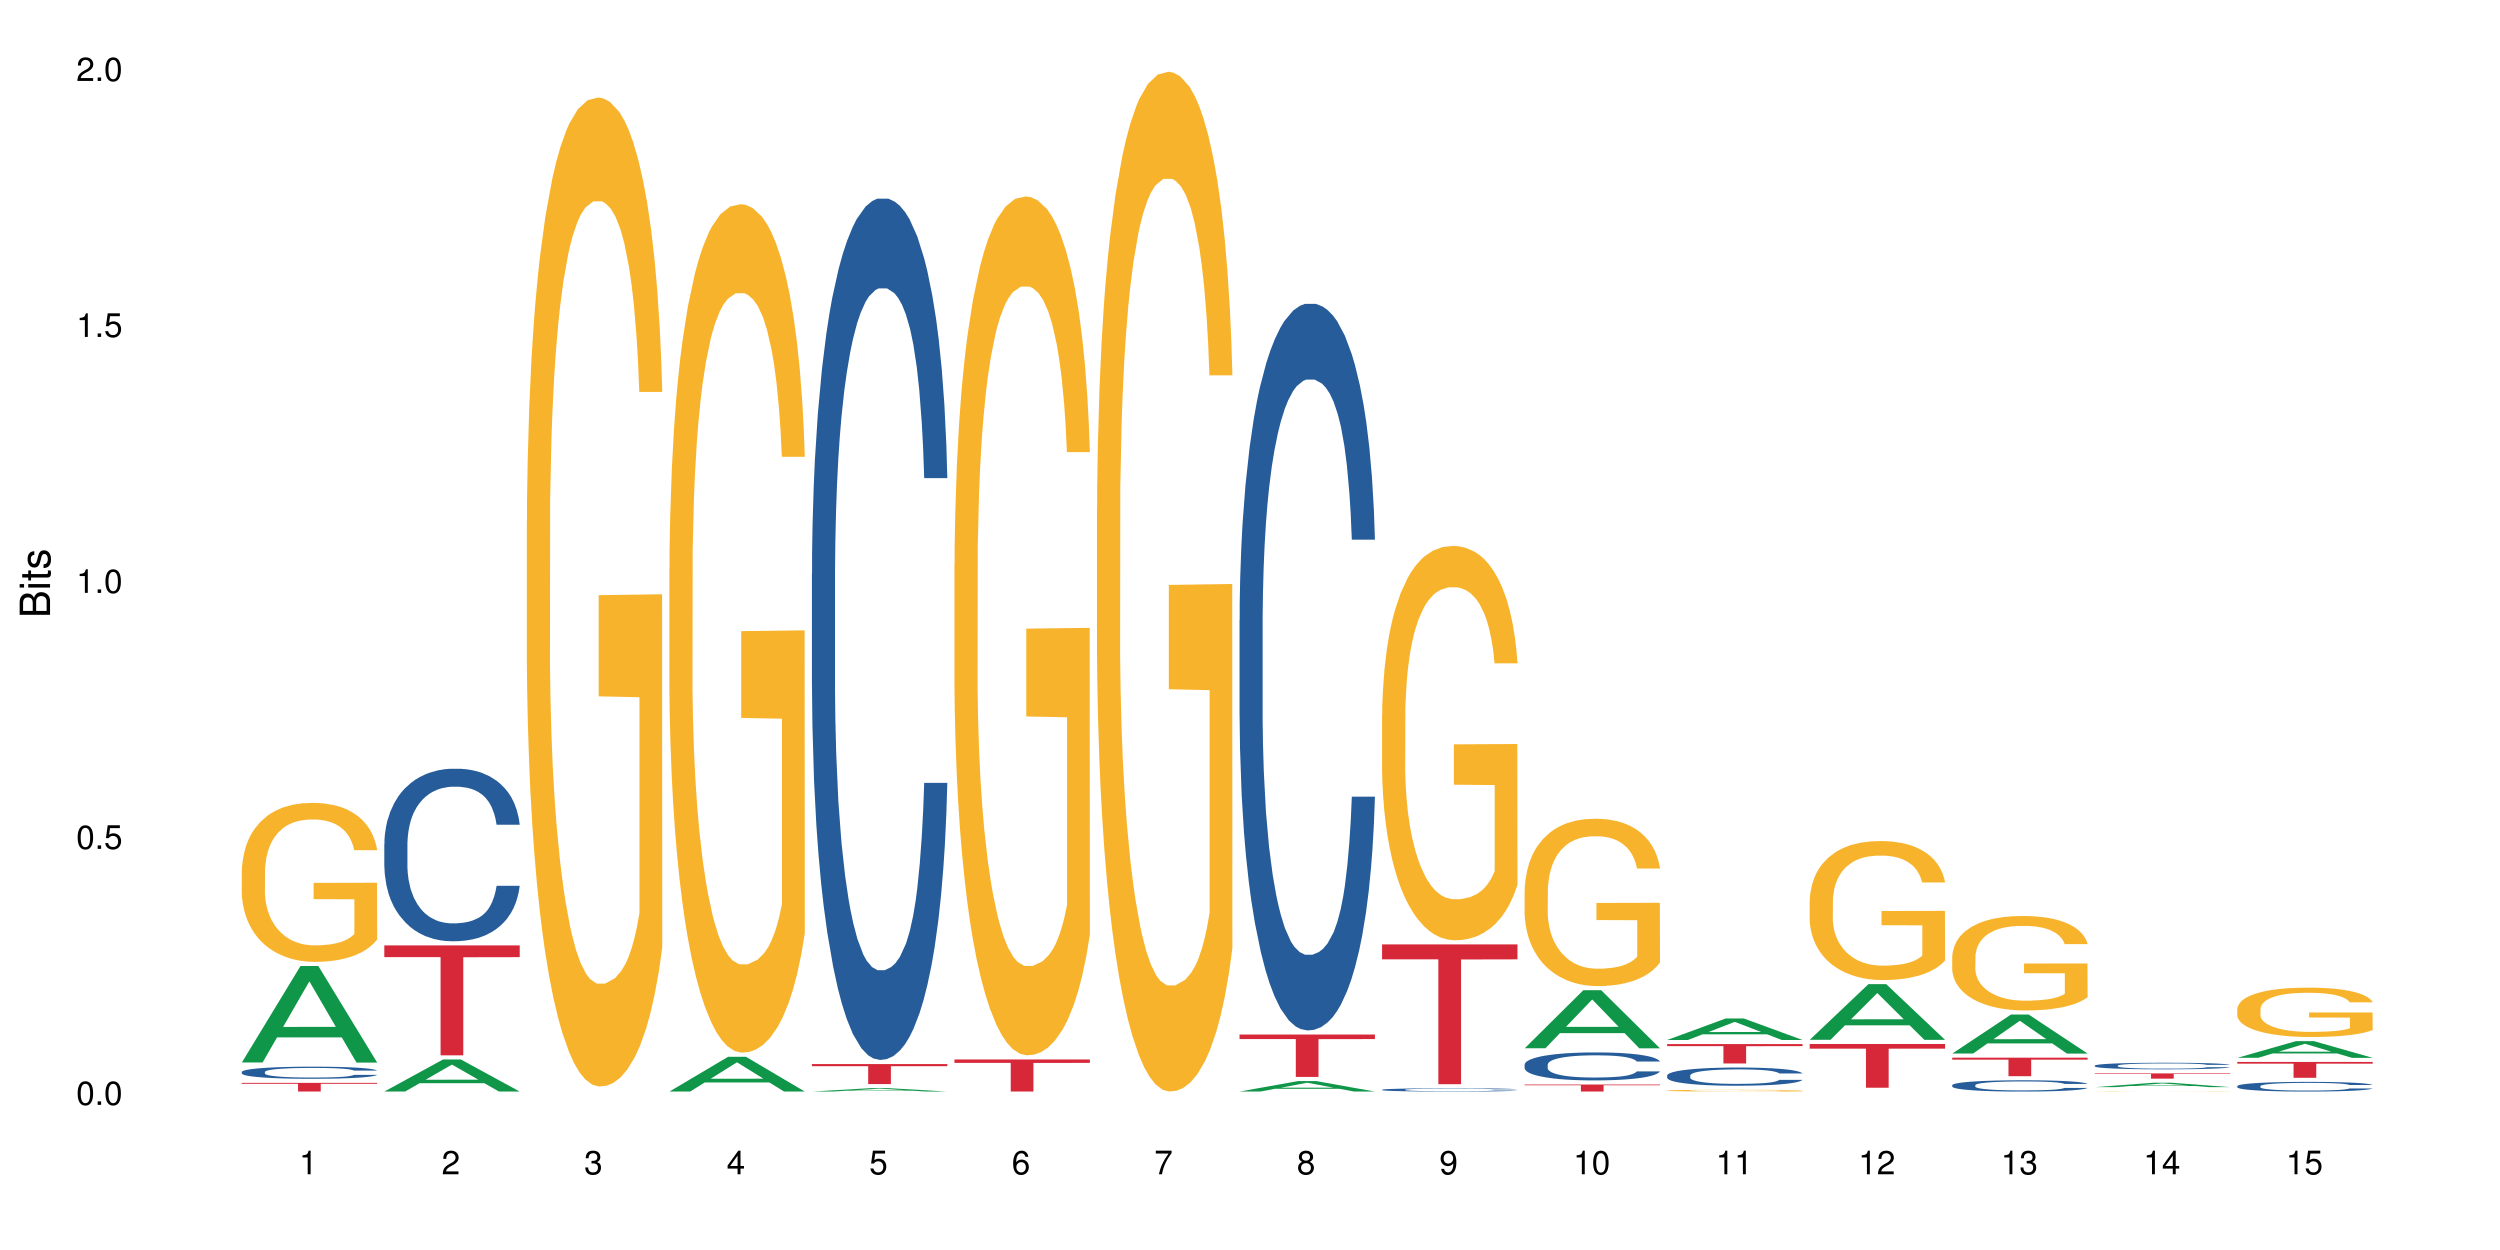 <?xml version="1.0" encoding="UTF-8"?>
<svg xmlns="http://www.w3.org/2000/svg" xmlns:xlink="http://www.w3.org/1999/xlink" width="720pt" height="360pt" viewBox="0 0 720 360" version="1.1">
<defs>
<g>
<symbol overflow="visible" id="glyph0-0">
<path style="stroke:none;" d=""/>
</symbol>
<symbol overflow="visible" id="glyph0-1">
<path style="stroke:none;" d="M 2.641 -6.797 C 2 -6.797 1.422 -6.531 1.078 -6.047 C 0.641 -5.453 0.406 -4.547 0.406 -3.297 C 0.406 -1 1.188 0.219 2.641 0.219 C 4.078 0.219 4.859 -1 4.859 -3.234 C 4.859 -4.562 4.656 -5.438 4.203 -6.047 C 3.844 -6.531 3.281 -6.797 2.641 -6.797 Z M 2.641 -6.047 C 3.547 -6.047 4 -5.125 4 -3.312 C 4 -1.375 3.562 -0.484 2.625 -0.484 C 1.734 -0.484 1.281 -1.422 1.281 -3.281 C 1.281 -5.141 1.734 -6.047 2.641 -6.047 Z M 2.641 -6.047 "/>
</symbol>
<symbol overflow="visible" id="glyph0-2">
<path style="stroke:none;" d="M 1.828 -1 L 0.828 -1 L 0.828 0 L 1.828 0 Z M 1.828 -1 "/>
</symbol>
<symbol overflow="visible" id="glyph0-3">
<path style="stroke:none;" d="M 4.562 -6.797 L 1.062 -6.797 L 0.547 -3.094 L 1.328 -3.094 C 1.719 -3.562 2.047 -3.734 2.578 -3.734 C 3.484 -3.734 4.062 -3.109 4.062 -2.094 C 4.062 -1.125 3.484 -0.531 2.578 -0.531 C 1.828 -0.531 1.375 -0.906 1.188 -1.672 L 0.328 -1.672 C 0.453 -1.109 0.547 -0.844 0.75 -0.594 C 1.125 -0.078 1.828 0.219 2.594 0.219 C 3.969 0.219 4.922 -0.781 4.922 -2.219 C 4.922 -3.562 4.031 -4.484 2.719 -4.484 C 2.25 -4.484 1.859 -4.359 1.469 -4.062 L 1.734 -5.969 L 4.562 -5.969 Z M 4.562 -6.797 "/>
</symbol>
<symbol overflow="visible" id="glyph0-4">
<path style="stroke:none;" d="M 2.484 -4.844 L 2.484 0 L 3.328 0 L 3.328 -6.797 L 2.766 -6.797 C 2.469 -5.75 2.281 -5.609 0.984 -5.453 L 0.984 -4.844 Z M 2.484 -4.844 "/>
</symbol>
<symbol overflow="visible" id="glyph0-5">
<path style="stroke:none;" d="M 4.859 -0.828 L 1.281 -0.828 C 1.359 -1.391 1.672 -1.75 2.5 -2.234 L 3.469 -2.75 C 4.406 -3.266 4.906 -3.969 4.906 -4.812 C 4.906 -5.375 4.672 -5.906 4.266 -6.266 C 3.859 -6.625 3.375 -6.797 2.719 -6.797 C 1.859 -6.797 1.219 -6.5 0.844 -5.922 C 0.609 -5.562 0.5 -5.125 0.484 -4.438 L 1.328 -4.438 C 1.359 -4.906 1.406 -5.188 1.531 -5.406 C 1.75 -5.812 2.188 -6.062 2.703 -6.062 C 3.469 -6.062 4.031 -5.516 4.031 -4.781 C 4.031 -4.25 3.719 -3.797 3.125 -3.438 L 2.234 -2.938 C 0.812 -2.141 0.406 -1.5 0.328 0 L 4.859 0 Z M 4.859 -0.828 "/>
</symbol>
<symbol overflow="visible" id="glyph0-6">
<path style="stroke:none;" d="M 2.125 -3.125 L 2.578 -3.125 C 3.516 -3.125 3.984 -2.703 3.984 -1.891 C 3.984 -1.031 3.469 -0.531 2.578 -0.531 C 1.656 -0.531 1.203 -0.984 1.156 -1.969 L 0.312 -1.969 C 0.344 -1.422 0.438 -1.078 0.609 -0.766 C 0.953 -0.109 1.625 0.219 2.547 0.219 C 3.953 0.219 4.859 -0.609 4.859 -1.906 C 4.859 -2.766 4.516 -3.25 3.703 -3.516 C 4.344 -3.766 4.656 -4.25 4.656 -4.938 C 4.656 -6.109 3.875 -6.797 2.578 -6.797 C 1.203 -6.797 0.484 -6.047 0.453 -4.609 L 1.297 -4.609 C 1.312 -5.016 1.344 -5.25 1.453 -5.453 C 1.641 -5.828 2.062 -6.062 2.594 -6.062 C 3.344 -6.062 3.797 -5.625 3.797 -4.906 C 3.797 -4.422 3.609 -4.141 3.25 -3.984 C 3.016 -3.891 2.719 -3.844 2.125 -3.844 Z M 2.125 -3.125 "/>
</symbol>
<symbol overflow="visible" id="glyph0-7">
<path style="stroke:none;" d="M 3.141 -1.625 L 3.141 0 L 3.984 0 L 3.984 -1.625 L 4.984 -1.625 L 4.984 -2.391 L 3.984 -2.391 L 3.984 -6.797 L 3.359 -6.797 L 0.266 -2.516 L 0.266 -1.625 Z M 3.141 -2.391 L 1 -2.391 L 3.141 -5.359 Z M 3.141 -2.391 "/>
</symbol>
<symbol overflow="visible" id="glyph0-8">
<path style="stroke:none;" d="M 4.781 -5.031 C 4.609 -6.141 3.891 -6.797 2.844 -6.797 C 2.094 -6.797 1.422 -6.438 1.031 -5.828 C 0.609 -5.172 0.406 -4.344 0.406 -3.094 C 0.406 -1.953 0.578 -1.234 0.984 -0.625 C 1.359 -0.078 1.953 0.219 2.703 0.219 C 3.984 0.219 4.922 -0.734 4.922 -2.078 C 4.922 -3.344 4.062 -4.234 2.844 -4.234 C 2.172 -4.234 1.641 -3.969 1.281 -3.469 C 1.281 -5.125 1.828 -6.047 2.797 -6.047 C 3.391 -6.047 3.797 -5.672 3.938 -5.031 Z M 2.734 -3.484 C 3.547 -3.484 4.062 -2.922 4.062 -2 C 4.062 -1.156 3.484 -0.531 2.703 -0.531 C 1.922 -0.531 1.328 -1.188 1.328 -2.047 C 1.328 -2.891 1.906 -3.484 2.734 -3.484 Z M 2.734 -3.484 "/>
</symbol>
<symbol overflow="visible" id="glyph0-9">
<path style="stroke:none;" d="M 4.984 -6.797 L 0.438 -6.797 L 0.438 -5.969 L 4.109 -5.969 C 2.5 -3.656 1.828 -2.234 1.328 0 L 2.219 0 C 2.594 -2.172 3.453 -4.047 4.984 -6.094 Z M 4.984 -6.797 "/>
</symbol>
<symbol overflow="visible" id="glyph0-10">
<path style="stroke:none;" d="M 3.75 -3.578 C 4.453 -4 4.688 -4.344 4.688 -4.984 C 4.688 -6.047 3.844 -6.797 2.641 -6.797 C 1.438 -6.797 0.594 -6.047 0.594 -4.984 C 0.594 -4.359 0.828 -4.016 1.516 -3.578 C 0.734 -3.203 0.359 -2.641 0.359 -1.891 C 0.359 -0.641 1.297 0.219 2.641 0.219 C 3.984 0.219 4.922 -0.641 4.922 -1.875 C 4.922 -2.641 4.531 -3.203 3.75 -3.578 Z M 2.641 -6.047 C 3.359 -6.047 3.812 -5.625 3.812 -4.969 C 3.812 -4.344 3.344 -3.922 2.641 -3.922 C 1.922 -3.922 1.453 -4.344 1.453 -4.984 C 1.453 -5.625 1.922 -6.047 2.641 -6.047 Z M 2.641 -3.203 C 3.484 -3.203 4.062 -2.672 4.062 -1.875 C 4.062 -1.062 3.484 -0.531 2.625 -0.531 C 1.797 -0.531 1.219 -1.078 1.219 -1.875 C 1.219 -2.672 1.797 -3.203 2.641 -3.203 Z M 2.641 -3.203 "/>
</symbol>
<symbol overflow="visible" id="glyph0-11">
<path style="stroke:none;" d="M 0.516 -1.547 C 0.672 -0.438 1.406 0.219 2.438 0.219 C 3.188 0.219 3.859 -0.141 4.266 -0.75 C 4.688 -1.406 4.891 -2.25 4.891 -3.484 C 4.891 -4.625 4.703 -5.359 4.312 -5.953 C 3.938 -6.5 3.344 -6.797 2.594 -6.797 C 1.297 -6.797 0.359 -5.844 0.359 -4.516 C 0.359 -3.25 1.234 -2.344 2.453 -2.344 C 3.094 -2.344 3.562 -2.578 4.016 -3.109 C 4 -1.453 3.469 -0.531 2.5 -0.531 C 1.906 -0.531 1.484 -0.906 1.359 -1.547 Z M 2.578 -6.062 C 3.375 -6.062 3.969 -5.406 3.969 -4.531 C 3.969 -3.688 3.375 -3.094 2.547 -3.094 C 1.734 -3.094 1.234 -3.672 1.234 -4.578 C 1.234 -5.438 1.797 -6.062 2.578 -6.062 Z M 2.578 -6.062 "/>
</symbol>
<symbol overflow="visible" id="glyph1-0">
<path style="stroke:none;" d=""/>
</symbol>
<symbol overflow="visible" id="glyph1-1">
<path style="stroke:none;" d="M 0 -0.953 L 0 -4.891 C 0 -5.719 -0.234 -6.344 -0.734 -6.797 C -1.188 -7.234 -1.812 -7.469 -2.5 -7.469 C -3.547 -7.469 -4.188 -7 -4.625 -5.875 C -4.984 -6.672 -5.641 -7.094 -6.531 -7.094 C -7.156 -7.094 -7.734 -6.859 -8.141 -6.391 C -8.562 -5.938 -8.75 -5.344 -8.75 -4.5 L -8.75 -0.953 Z M -4.984 -2.062 L -7.766 -2.062 L -7.766 -4.219 C -7.766 -4.844 -7.688 -5.203 -7.453 -5.5 C -7.219 -5.812 -6.859 -5.969 -6.375 -5.969 C -5.906 -5.969 -5.531 -5.812 -5.297 -5.5 C -5.062 -5.203 -4.984 -4.844 -4.984 -4.219 Z M -0.984 -2.062 L -4 -2.062 L -4 -4.781 C -4 -5.328 -3.859 -5.688 -3.578 -5.953 C -3.297 -6.219 -2.922 -6.359 -2.484 -6.359 C -2.062 -6.359 -1.688 -6.219 -1.406 -5.953 C -1.109 -5.688 -0.984 -5.328 -0.984 -4.781 Z M -0.984 -2.062 "/>
</symbol>
<symbol overflow="visible" id="glyph1-2">
<path style="stroke:none;" d="M -6.281 -1.797 L -6.281 -0.797 L 0 -0.797 L 0 -1.797 Z M -8.75 -1.797 L -8.75 -0.797 L -7.484 -0.797 L -7.484 -1.797 Z M -8.75 -1.797 "/>
</symbol>
<symbol overflow="visible" id="glyph1-3">
<path style="stroke:none;" d="M -6.281 -3.047 L -6.281 -2.016 L -8.016 -2.016 L -8.016 -1.016 L -6.281 -1.016 L -6.281 -0.172 L -5.469 -0.172 L -5.469 -1.016 L -0.719 -1.016 C -0.078 -1.016 0.281 -1.453 0.281 -2.234 C 0.281 -2.469 0.25 -2.719 0.188 -3.047 L -0.641 -3.047 C -0.609 -2.922 -0.594 -2.766 -0.594 -2.562 C -0.594 -2.141 -0.719 -2.016 -1.156 -2.016 L -5.469 -2.016 L -5.469 -3.047 Z M -6.281 -3.047 "/>
</symbol>
<symbol overflow="visible" id="glyph1-4">
<path style="stroke:none;" d="M -4.531 -5.25 C -5.766 -5.25 -6.469 -4.422 -6.469 -2.969 C -6.469 -1.516 -5.719 -0.562 -4.547 -0.562 C -3.562 -0.562 -3.094 -1.062 -2.734 -2.562 L -2.516 -3.484 C -2.344 -4.188 -2.094 -4.469 -1.625 -4.469 C -1.047 -4.469 -0.641 -3.875 -0.641 -3 C -0.641 -2.453 -0.797 -2 -1.062 -1.75 C -1.25 -1.594 -1.422 -1.531 -1.875 -1.469 L -1.875 -0.406 C -0.422 -0.453 0.281 -1.266 0.281 -2.922 C 0.281 -4.5 -0.5 -5.516 -1.719 -5.516 C -2.656 -5.516 -3.172 -4.984 -3.469 -3.734 L -3.703 -2.766 C -3.891 -1.953 -4.156 -1.609 -4.594 -1.609 C -5.172 -1.609 -5.547 -2.125 -5.547 -2.938 C -5.547 -3.75 -5.203 -4.172 -4.531 -4.203 Z M -4.531 -5.25 "/>
</symbol>
</g>
</defs>
<g id="surface117914">
<rect x="0" y="0" width="720" height="360" style="fill:rgb(100%,100%,100%);fill-opacity:1;stroke:none;"/>
<path style=" stroke:none;fill-rule:nonzero;fill:rgb(6.275%,58.824%,28.235%);fill-opacity:1;" d="M 69.629 305.996 L 69.672 305.973 L 86.547 278.199 L 91.672 278.199 L 108.629 306.023 L 102.668 306.023 L 98.418 298.762 L 79.797 298.762 L 75.629 305.996 L 69.629 305.996 L 81.586 295.754 L 96.711 295.73 L 89.172 282.746 L 89.086 282.719 L 89.004 282.797 L 81.547 295.73 L 81.586 295.754 Z M 69.629 305.996 "/>
<path style=" stroke:none;fill-rule:nonzero;fill:rgb(14.51%,36.078%,60%);fill-opacity:1;" d="M 69.629 308.723 L 69.676 308.719 L 69.676 308.641 L 69.82 308.52 L 70.152 308.367 L 70.484 308.262 L 71.34 308.074 L 72.531 307.891 L 73.766 307.75 L 74.672 307.668 L 75.48 307.605 L 77.332 307.488 L 78.523 307.426 L 79.809 307.371 L 81.375 307.316 L 82.52 307.285 L 85.086 307.234 L 86.988 307.211 L 88.461 307.203 L 91.648 307.203 L 93.551 307.215 L 94.93 307.23 L 96.453 307.258 L 97.738 307.285 L 99.973 307.355 L 101.969 307.445 L 102.871 307.496 L 104.301 307.594 L 105.395 307.691 L 106.156 307.773 L 107.012 307.891 L 107.77 308.035 L 108.344 308.199 L 108.629 308.336 L 101.969 308.336 L 101.637 308.207 L 101.258 308.109 L 100.543 307.977 L 99.828 307.887 L 98.832 307.793 L 97.926 307.73 L 96.691 307.672 L 95.598 307.633 L 94.453 307.605 L 93.359 307.586 L 91.27 307.566 L 88.844 307.566 L 87.938 307.574 L 86.086 307.598 L 85.086 307.621 L 83.66 307.664 L 82.66 307.707 L 81.473 307.77 L 80.664 307.824 L 79.664 307.906 L 78.949 307.98 L 78.141 308.086 L 77.668 308.164 L 77.238 308.254 L 76.859 308.359 L 76.574 308.473 L 76.383 308.59 L 76.289 308.703 L 76.289 309.199 L 76.383 309.312 L 76.621 309.449 L 77.238 309.645 L 78.141 309.812 L 79.188 309.945 L 80.188 310.043 L 80.758 310.086 L 81.52 310.137 L 82.707 310.199 L 84.422 310.266 L 85.418 310.289 L 86.941 310.316 L 88.512 310.328 L 90.602 310.328 L 92.457 310.316 L 93.695 310.301 L 94.977 310.273 L 96.738 310.219 L 97.832 310.168 L 98.781 310.109 L 99.496 310.047 L 99.973 309.996 L 100.684 309.898 L 101.258 309.789 L 101.684 309.68 L 101.969 309.57 L 108.629 309.57 L 108.344 309.695 L 107.914 309.82 L 107.484 309.914 L 106.82 310.027 L 106.059 310.125 L 104.965 310.234 L 104.062 310.309 L 102.871 310.391 L 101.777 310.449 L 100.59 310.504 L 98.832 310.566 L 97.688 310.598 L 96.453 310.629 L 94.977 310.652 L 93.125 310.676 L 91.125 310.688 L 89.27 310.691 L 87.273 310.688 L 85.801 310.672 L 83.848 310.645 L 81.426 310.586 L 79.664 310.527 L 78.285 310.465 L 77.098 310.402 L 75.766 310.316 L 74.051 310.176 L 73.008 310.066 L 72.293 309.977 L 71.484 309.852 L 70.914 309.742 L 70.246 309.562 L 69.773 309.336 L 69.629 309.16 Z M 69.629 308.723 "/>
<path style=" stroke:none;fill-rule:nonzero;fill:rgb(96.863%,70.196%,16.863%);fill-opacity:1;" d="M 69.629 250.84 L 69.676 250.797 L 69.676 249.961 L 69.867 248.078 L 70.344 245.488 L 70.961 243.355 L 71.625 241.68 L 72.055 240.801 L 72.77 239.547 L 73.387 238.629 L 74.957 236.746 L 76.953 234.988 L 78.047 234.238 L 79.285 233.527 L 81.043 232.73 L 81.852 232.438 L 84.324 231.77 L 87.133 231.352 L 90.223 231.227 L 91.648 231.266 L 93.598 231.434 L 96.262 231.895 L 97.785 232.312 L 98.973 232.73 L 100.211 233.273 L 101.73 234.109 L 103.16 235.113 L 104.301 236.117 L 105.441 237.375 L 106.391 238.711 L 107.199 240.176 L 107.914 241.934 L 108.344 243.395 L 108.629 244.859 L 102.016 244.859 L 101.637 243.395 L 101.207 242.266 L 100.496 240.887 L 99.781 239.883 L 99.066 239.09 L 97.738 238 L 96.594 237.332 L 95.168 236.746 L 93.789 236.371 L 92.219 236.117 L 91.27 236.035 L 88.746 236.035 L 86.465 236.328 L 85.133 236.664 L 84.184 236.996 L 82.852 237.625 L 82.043 238.125 L 81.566 238.461 L 80.141 239.758 L 79.188 240.93 L 78.664 241.723 L 78 242.977 L 77.523 244.105 L 77 245.777 L 76.715 247.035 L 76.336 249.879 L 76.289 257.406 L 76.43 258.996 L 76.715 260.707 L 77.098 262.215 L 77.668 263.805 L 78.238 265.016 L 79.234 266.648 L 80.094 267.734 L 80.758 268.445 L 82.043 269.574 L 82.566 269.953 L 83.801 270.703 L 85.086 271.289 L 86.656 271.793 L 87.844 272.043 L 89.746 272.25 L 92.172 272.25 L 95.027 272 L 96.832 271.664 L 98.07 271.332 L 98.879 271.039 L 99.875 270.578 L 100.59 270.16 L 101.258 269.699 L 102.062 268.988 L 102.062 258.996 L 90.316 258.953 L 90.316 254.27 L 108.578 254.227 L 108.629 270.578 L 107.629 271.707 L 106.391 272.797 L 105.203 273.633 L 103.965 274.344 L 102.207 275.137 L 100.781 275.641 L 98.594 276.223 L 96.594 276.602 L 94.504 276.852 L 92.648 276.977 L 90.461 277.02 L 88.512 276.934 L 86.418 276.684 L 84.754 276.352 L 83.23 275.93 L 81.711 275.387 L 79.809 274.508 L 78.57 273.797 L 77.285 272.922 L 76.004 271.875 L 74.859 270.746 L 74.102 269.867 L 73.34 268.863 L 72.531 267.609 L 71.77 266.188 L 71.199 264.891 L 70.676 263.426 L 70.297 262.047 L 69.914 260.164 L 69.723 258.66 L 69.629 257.363 Z M 69.629 250.84 "/>
<path style=" stroke:none;fill-rule:nonzero;fill:rgb(83.922%,15.686%,22.353%);fill-opacity:1;" d="M 69.629 311.871 L 108.629 311.871 L 108.629 312.141 L 92.375 312.141 L 92.375 314.371 L 85.836 314.371 L 85.836 312.145 L 85.742 312.141 L 69.629 312.141 Z M 69.629 311.871 "/>
<path style=" stroke:none;fill-rule:nonzero;fill:rgb(6.275%,58.824%,28.235%);fill-opacity:1;" d="M 110.68 314.363 L 110.723 314.352 L 127.598 305.125 L 132.719 305.125 L 149.68 314.371 L 143.719 314.371 L 139.469 311.957 L 120.848 311.957 L 116.68 314.363 L 110.68 314.363 L 122.637 310.957 L 137.762 310.949 L 130.223 306.637 L 130.137 306.625 L 130.055 306.652 L 122.598 310.949 L 122.637 310.957 Z M 110.68 314.363 "/>
<path style=" stroke:none;fill-rule:nonzero;fill:rgb(14.51%,36.078%,60%);fill-opacity:1;" d="M 110.68 243.023 L 110.727 242.977 L 110.727 241.887 L 110.871 240.164 L 111.203 237.98 L 111.535 236.484 L 112.391 233.805 L 113.582 231.215 L 114.816 229.219 L 115.723 228.035 L 116.531 227.129 L 118.383 225.449 L 119.574 224.586 L 120.859 223.812 L 122.426 223.039 L 123.57 222.586 L 126.137 221.859 L 128.039 221.543 L 129.512 221.406 L 132.699 221.406 L 134.602 221.586 L 135.98 221.816 L 137.504 222.18 L 138.789 222.586 L 141.023 223.586 L 143.02 224.855 L 143.922 225.586 L 145.352 226.992 L 146.445 228.355 L 147.207 229.535 L 148.062 231.215 L 148.82 233.258 L 149.395 235.574 L 149.68 237.527 L 143.02 237.527 L 142.688 235.711 L 142.305 234.305 L 141.594 232.441 L 140.879 231.125 L 139.883 229.809 L 138.977 228.945 L 137.742 228.082 L 136.648 227.535 L 135.504 227.129 L 134.41 226.855 L 132.32 226.582 L 129.895 226.582 L 128.988 226.676 L 127.137 227.039 L 126.137 227.355 L 124.711 227.992 L 123.711 228.582 L 122.523 229.488 L 121.715 230.262 L 120.715 231.441 L 120 232.488 L 119.191 233.984 L 118.719 235.121 L 118.289 236.395 L 117.91 237.891 L 117.625 239.48 L 117.434 241.16 L 117.34 242.797 L 117.34 249.836 L 117.434 251.469 L 117.672 253.379 L 118.289 256.148 L 119.191 258.555 L 120.238 260.461 L 121.238 261.824 L 121.809 262.461 L 122.57 263.188 L 123.758 264.094 L 125.473 265.004 L 126.469 265.367 L 127.992 265.73 L 129.562 265.914 L 131.652 265.914 L 133.508 265.73 L 134.746 265.504 L 136.027 265.141 L 137.789 264.367 L 138.883 263.641 L 139.832 262.777 L 140.547 261.914 L 141.023 261.188 L 141.734 259.781 L 142.305 258.238 L 142.734 256.648 L 143.02 255.105 L 149.68 255.105 L 149.395 256.922 L 148.965 258.691 L 148.535 260.008 L 147.871 261.598 L 147.109 263.004 L 146.016 264.594 L 145.113 265.641 L 143.922 266.773 L 142.828 267.637 L 141.641 268.41 L 139.883 269.32 L 138.738 269.773 L 137.504 270.18 L 136.027 270.543 L 134.176 270.863 L 132.176 271.043 L 130.32 271.09 L 128.324 271 L 126.852 270.816 L 124.898 270.41 L 122.473 269.59 L 120.715 268.727 L 119.336 267.863 L 118.148 266.957 L 116.816 265.73 L 115.102 263.73 L 114.059 262.188 L 113.344 260.918 L 112.535 259.145 L 111.965 257.555 L 111.297 255.012 L 110.824 251.789 L 110.68 249.289 Z M 110.68 243.023 "/>
<path style=" stroke:none;fill-rule:nonzero;fill:rgb(83.922%,15.686%,22.353%);fill-opacity:1;" d="M 110.68 272.27 L 149.68 272.27 L 149.68 275.66 L 133.426 275.691 L 133.426 303.945 L 126.887 303.945 L 126.887 275.719 L 126.793 275.66 L 110.68 275.66 Z M 110.68 272.27 "/>
<path style=" stroke:none;fill-rule:nonzero;fill:rgb(96.863%,70.196%,16.863%);fill-opacity:1;" d="M 151.73 150.082 L 151.777 149.82 L 151.777 144.617 L 151.969 132.91 L 152.445 116.785 L 153.062 103.516 L 153.727 93.113 L 154.156 87.648 L 154.871 79.844 L 155.488 74.121 L 157.059 62.414 L 159.055 51.492 L 160.148 46.809 L 161.387 42.387 L 163.145 37.441 L 163.953 35.621 L 166.426 31.461 L 169.23 28.859 L 172.324 28.078 L 173.75 28.34 L 175.699 29.379 L 178.363 32.242 L 179.887 34.844 L 181.074 37.441 L 182.312 40.824 L 183.832 46.027 L 185.258 52.27 L 186.402 58.516 L 187.543 66.316 L 188.492 74.641 L 189.301 83.746 L 190.016 94.672 L 190.445 103.777 L 190.73 112.883 L 184.117 112.883 L 183.738 103.777 L 183.309 96.754 L 182.598 88.168 L 181.883 81.926 L 181.168 76.984 L 179.84 70.219 L 178.695 66.059 L 177.27 62.414 L 175.891 60.074 L 174.32 58.516 L 173.371 57.992 L 170.848 57.992 L 168.566 59.816 L 167.234 61.895 L 166.285 63.977 L 164.953 67.879 L 164.145 71 L 163.668 73.082 L 162.242 81.145 L 161.289 88.43 L 160.766 93.371 L 160.102 101.176 L 159.625 108.199 L 159.102 118.605 L 158.816 126.41 L 158.438 144.098 L 158.391 190.922 L 158.531 200.805 L 158.816 211.473 L 159.199 220.836 L 159.77 230.723 L 160.34 238.266 L 161.336 248.41 L 162.195 255.176 L 162.859 259.598 L 164.145 266.621 L 164.668 268.961 L 165.902 273.645 L 167.188 277.285 L 168.758 280.406 L 169.945 281.969 L 171.848 283.27 L 174.273 283.27 L 177.129 281.707 L 178.934 279.625 L 180.172 277.547 L 180.98 275.727 L 181.977 272.863 L 182.691 270.262 L 183.355 267.402 L 184.164 262.977 L 184.164 200.805 L 172.418 200.547 L 172.418 171.41 L 190.68 171.152 L 190.73 272.863 L 189.73 279.887 L 188.492 286.648 L 187.305 291.852 L 186.066 296.273 L 184.309 301.219 L 182.883 304.34 L 180.695 307.98 L 178.695 310.324 L 176.605 311.883 L 174.75 312.664 L 172.562 312.922 L 170.613 312.402 L 168.52 310.844 L 166.855 308.762 L 165.332 306.16 L 163.812 302.777 L 161.91 297.316 L 160.672 292.895 L 159.387 287.43 L 158.105 280.926 L 156.961 273.902 L 156.203 268.441 L 155.441 262.199 L 154.633 254.395 L 153.871 245.551 L 153.301 237.484 L 152.777 228.379 L 152.398 219.797 L 152.016 208.09 L 151.824 198.727 L 151.73 190.66 Z M 151.73 150.082 "/>
<path style=" stroke:none;fill-rule:nonzero;fill:rgb(6.275%,58.824%,28.235%);fill-opacity:1;" d="M 192.781 314.359 L 192.824 314.352 L 209.695 304.352 L 214.82 304.352 L 231.781 314.371 L 225.82 314.371 L 221.57 311.754 L 202.949 311.754 L 198.781 314.359 L 192.781 314.359 L 204.738 310.672 L 219.863 310.664 L 212.32 305.988 L 212.238 305.977 L 212.156 306.004 L 204.699 310.664 L 204.738 310.672 Z M 192.781 314.359 "/>
<path style=" stroke:none;fill-rule:nonzero;fill:rgb(96.863%,70.196%,16.863%);fill-opacity:1;" d="M 192.781 163.469 L 192.828 163.246 L 192.828 158.781 L 193.02 148.738 L 193.496 134.902 L 194.113 123.52 L 194.777 114.594 L 195.207 109.906 L 195.922 103.211 L 196.539 98.301 L 198.109 88.262 L 200.105 78.887 L 201.199 74.871 L 202.438 71.078 L 204.195 66.836 L 205.004 65.273 L 207.477 61.703 L 210.281 59.473 L 213.375 58.801 L 214.801 59.023 L 216.75 59.918 L 219.414 62.371 L 220.938 64.605 L 222.125 66.836 L 223.363 69.738 L 224.883 74.199 L 226.309 79.555 L 227.453 84.914 L 228.594 91.609 L 229.543 98.75 L 230.352 106.559 L 231.066 115.934 L 231.496 123.742 L 231.781 131.555 L 225.168 131.555 L 224.789 123.742 L 224.359 117.719 L 223.648 110.355 L 222.934 104.996 L 222.219 100.758 L 220.887 94.957 L 219.746 91.383 L 218.32 88.262 L 216.941 86.25 L 215.371 84.914 L 214.422 84.465 L 211.898 84.465 L 209.617 86.027 L 208.285 87.812 L 207.336 89.598 L 206.004 92.945 L 205.195 95.625 L 204.719 97.41 L 203.293 104.328 L 202.34 110.578 L 201.816 114.816 L 201.152 121.512 L 200.676 127.539 L 200.152 136.465 L 199.867 143.16 L 199.488 158.336 L 199.441 198.504 L 199.582 206.984 L 199.867 216.137 L 200.25 224.168 L 200.82 232.648 L 201.391 239.121 L 202.387 247.824 L 203.246 253.629 L 203.91 257.422 L 205.195 263.445 L 205.719 265.453 L 206.953 269.473 L 208.238 272.598 L 209.809 275.273 L 210.996 276.613 L 212.898 277.73 L 215.324 277.73 L 218.18 276.391 L 219.984 274.605 L 221.223 272.82 L 222.031 271.258 L 223.027 268.801 L 223.742 266.57 L 224.406 264.117 L 225.215 260.32 L 225.215 206.984 L 213.469 206.762 L 213.469 181.766 L 231.73 181.543 L 231.781 268.801 L 230.781 274.828 L 229.543 280.629 L 228.355 285.094 L 227.117 288.887 L 225.359 293.129 L 223.934 295.805 L 221.746 298.93 L 219.746 300.938 L 217.656 302.277 L 215.801 302.945 L 213.613 303.172 L 211.664 302.723 L 209.57 301.387 L 207.906 299.598 L 206.383 297.367 L 204.859 294.465 L 202.957 289.781 L 201.723 285.988 L 200.438 281.301 L 199.152 275.719 L 198.012 269.695 L 197.25 265.008 L 196.492 259.652 L 195.684 252.957 L 194.922 245.371 L 194.352 238.453 L 193.828 230.641 L 193.445 223.277 L 193.066 213.234 L 192.875 205.199 L 192.781 198.281 Z M 192.781 163.469 "/>
<path style=" stroke:none;fill-rule:nonzero;fill:rgb(6.275%,58.824%,28.235%);fill-opacity:1;" d="M 233.832 314.371 L 233.875 314.367 L 250.746 313.383 L 255.871 313.383 L 272.832 314.371 L 266.871 314.371 L 262.621 314.113 L 244 314.113 L 239.832 314.371 L 233.832 314.371 L 245.789 314.008 L 260.914 314.004 L 253.371 313.543 L 253.289 313.543 L 253.207 313.547 L 245.75 314.004 L 245.789 314.008 Z M 233.832 314.371 "/>
<path style=" stroke:none;fill-rule:nonzero;fill:rgb(14.51%,36.078%,60%);fill-opacity:1;" d="M 233.832 165.145 L 233.879 164.918 L 233.879 159.473 L 234.023 150.859 L 234.355 139.977 L 234.688 132.492 L 235.543 119.113 L 236.734 106.191 L 237.969 96.215 L 238.875 90.32 L 239.684 85.785 L 241.535 77.395 L 242.727 73.086 L 244.008 69.23 L 245.578 65.379 L 246.719 63.109 L 249.289 59.48 L 251.191 57.895 L 252.664 57.215 L 255.852 57.215 L 257.754 58.121 L 259.133 59.254 L 260.656 61.07 L 261.938 63.109 L 264.176 68.098 L 266.172 74.445 L 267.074 78.074 L 268.504 85.105 L 269.598 91.906 L 270.355 97.801 L 271.215 106.191 L 271.973 116.395 L 272.543 127.957 L 272.832 137.707 L 266.172 137.707 L 265.84 128.637 L 265.457 121.609 L 264.746 112.312 L 264.031 105.738 L 263.031 99.16 L 262.129 94.852 L 260.895 90.547 L 259.801 87.824 L 258.656 85.785 L 257.562 84.422 L 255.473 83.062 L 253.047 83.062 L 252.141 83.516 L 250.289 85.332 L 249.289 86.918 L 247.863 90.094 L 246.863 93.039 L 245.676 97.574 L 244.867 101.43 L 243.867 107.324 L 243.152 112.539 L 242.344 120.023 L 241.871 125.691 L 241.441 132.039 L 241.062 139.52 L 240.777 147.457 L 240.586 155.848 L 240.492 164.008 L 240.492 199.152 L 240.586 207.316 L 240.824 216.84 L 241.441 230.672 L 242.344 242.688 L 243.391 252.211 L 244.391 259.012 L 244.961 262.188 L 245.723 265.816 L 246.91 270.352 L 248.621 274.887 L 249.621 276.699 L 251.145 278.512 L 252.711 279.418 L 254.805 279.418 L 256.66 278.512 L 257.898 277.379 L 259.18 275.566 L 260.941 271.711 L 262.035 268.082 L 262.984 263.773 L 263.699 259.465 L 264.176 255.84 L 264.887 248.809 L 265.457 241.102 L 265.887 233.164 L 266.172 225.457 L 272.832 225.457 L 272.543 234.523 L 272.117 243.367 L 271.688 249.945 L 271.023 257.879 L 270.262 264.91 L 269.168 272.844 L 268.266 278.059 L 267.074 283.727 L 265.98 288.035 L 264.793 291.891 L 263.031 296.426 L 261.891 298.691 L 260.656 300.734 L 259.18 302.547 L 257.324 304.133 L 255.328 305.043 L 253.473 305.27 L 251.477 304.816 L 250.004 303.906 L 248.051 301.867 L 245.625 297.785 L 243.867 293.477 L 242.488 289.168 L 241.297 284.637 L 239.969 278.512 L 238.254 268.535 L 237.207 260.828 L 236.496 254.477 L 235.688 245.637 L 235.117 237.699 L 234.449 225.004 L 233.977 208.902 L 233.832 196.434 Z M 233.832 165.145 "/>
<path style=" stroke:none;fill-rule:nonzero;fill:rgb(83.922%,15.686%,22.353%);fill-opacity:1;" d="M 233.832 306.449 L 272.832 306.449 L 272.832 307.062 L 256.578 307.07 L 256.578 312.203 L 250.039 312.203 L 250.039 307.074 L 249.941 307.062 L 233.832 307.062 Z M 233.832 306.449 "/>
<path style=" stroke:none;fill-rule:nonzero;fill:rgb(96.863%,70.196%,16.863%);fill-opacity:1;" d="M 274.883 162.52 L 274.93 162.297 L 274.93 157.777 L 275.121 147.609 L 275.598 133.605 L 276.215 122.082 L 276.879 113.047 L 277.309 108.301 L 278.023 101.523 L 278.641 96.555 L 280.211 86.391 L 282.207 76.902 L 283.301 72.836 L 284.539 68.992 L 286.297 64.703 L 287.105 63.121 L 289.578 59.504 L 292.383 57.246 L 295.477 56.57 L 296.902 56.793 L 298.852 57.699 L 301.516 60.184 L 303.039 62.441 L 304.227 64.703 L 305.465 67.637 L 306.984 72.156 L 308.41 77.578 L 309.555 83 L 310.695 89.777 L 311.645 97.008 L 312.453 104.914 L 313.168 114.402 L 313.594 122.309 L 313.883 130.215 L 307.27 130.215 L 306.891 122.309 L 306.461 116.211 L 305.75 108.754 L 305.035 103.332 L 304.32 99.039 L 302.988 93.168 L 301.848 89.551 L 300.422 86.391 L 299.043 84.355 L 297.473 83 L 296.523 82.547 L 294 82.547 L 291.719 84.129 L 290.387 85.938 L 289.438 87.746 L 288.105 91.133 L 287.297 93.844 L 286.82 95.652 L 285.395 102.656 L 284.441 108.98 L 283.918 113.273 L 283.254 120.051 L 282.777 126.148 L 282.254 135.188 L 281.969 141.965 L 281.59 157.324 L 281.539 197.988 L 281.684 206.574 L 281.969 215.836 L 282.348 223.969 L 282.922 232.555 L 283.492 239.105 L 284.488 247.914 L 285.344 253.789 L 286.012 257.629 L 287.297 263.73 L 287.82 265.762 L 289.055 269.828 L 290.34 272.992 L 291.91 275.703 L 293.098 277.059 L 295 278.188 L 297.426 278.188 L 300.277 276.832 L 302.086 275.023 L 303.324 273.219 L 304.133 271.637 L 305.129 269.152 L 305.844 266.891 L 306.508 264.406 L 307.316 260.566 L 307.316 206.574 L 295.57 206.348 L 295.57 181.047 L 313.832 180.82 L 313.883 269.152 L 312.883 275.25 L 311.645 281.125 L 310.457 285.645 L 309.219 289.484 L 307.461 293.777 L 306.035 296.488 L 303.848 299.648 L 301.848 301.684 L 299.758 303.039 L 297.902 303.715 L 295.715 303.941 L 293.762 303.488 L 291.672 302.133 L 290.008 300.328 L 288.484 298.066 L 286.961 295.133 L 285.059 290.387 L 283.824 286.547 L 282.539 281.801 L 281.254 276.156 L 280.113 270.055 L 279.352 265.312 L 278.594 259.891 L 277.785 253.113 L 277.023 245.43 L 276.453 238.426 L 275.93 230.52 L 275.547 223.066 L 275.168 212.898 L 274.977 204.766 L 274.883 197.762 Z M 274.883 162.52 "/>
<path style=" stroke:none;fill-rule:nonzero;fill:rgb(83.922%,15.686%,22.353%);fill-opacity:1;" d="M 274.883 305.121 L 313.883 305.121 L 313.883 306.113 L 297.629 306.121 L 297.629 314.371 L 291.09 314.371 L 291.09 306.129 L 290.992 306.113 L 274.883 306.113 Z M 274.883 305.121 "/>
<path style=" stroke:none;fill-rule:nonzero;fill:rgb(96.863%,70.196%,16.863%);fill-opacity:1;" d="M 315.934 146.461 L 315.98 146.191 L 315.98 140.828 L 316.172 128.758 L 316.648 112.129 L 317.266 98.449 L 317.93 87.719 L 318.359 82.086 L 319.074 74.039 L 319.691 68.141 L 321.262 56.07 L 323.258 44.805 L 324.352 39.977 L 325.586 35.414 L 327.348 30.32 L 328.156 28.441 L 330.629 24.148 L 333.434 21.469 L 336.527 20.664 L 337.953 20.93 L 339.902 22.004 L 342.566 24.953 L 344.09 27.637 L 345.277 30.32 L 346.516 33.805 L 348.035 39.172 L 349.461 45.609 L 350.605 52.047 L 351.746 60.094 L 352.695 68.676 L 353.504 78.062 L 354.219 89.328 L 354.645 98.715 L 354.93 108.105 L 348.32 108.105 L 347.941 98.715 L 347.512 91.477 L 346.801 82.625 L 346.086 76.188 L 345.371 71.09 L 344.039 64.117 L 342.898 59.824 L 341.473 56.07 L 340.094 53.656 L 338.523 52.047 L 337.574 51.508 L 335.051 51.508 L 332.77 53.387 L 331.438 55.531 L 330.488 57.68 L 329.156 61.703 L 328.348 64.922 L 327.871 67.066 L 326.445 75.383 L 325.492 82.891 L 324.969 87.988 L 324.305 96.035 L 323.828 103.277 L 323.305 114.004 L 323.02 122.051 L 322.641 140.293 L 322.59 188.574 L 322.734 198.766 L 323.02 209.762 L 323.398 219.418 L 323.973 229.609 L 324.543 237.391 L 325.539 247.852 L 326.395 254.824 L 327.062 259.383 L 328.348 266.625 L 328.871 269.039 L 330.105 273.867 L 331.391 277.625 L 332.961 280.844 L 334.148 282.453 L 336.051 283.793 L 338.477 283.793 L 341.328 282.184 L 343.137 280.039 L 344.375 277.891 L 345.184 276.016 L 346.18 273.062 L 346.895 270.383 L 347.559 267.43 L 348.367 262.871 L 348.367 198.766 L 336.621 198.496 L 336.621 168.457 L 354.883 168.188 L 354.93 273.062 L 353.934 280.305 L 352.695 287.281 L 351.508 292.645 L 350.27 297.203 L 348.512 302.301 L 347.086 305.52 L 344.898 309.273 L 342.898 311.688 L 340.809 313.297 L 338.953 314.102 L 336.766 314.371 L 334.812 313.836 L 332.723 312.227 L 331.059 310.078 L 329.535 307.398 L 328.012 303.91 L 326.109 298.277 L 324.875 293.719 L 323.59 288.086 L 322.305 281.379 L 321.164 274.137 L 320.402 268.504 L 319.645 262.066 L 318.836 254.02 L 318.074 244.898 L 317.504 236.586 L 316.98 227.195 L 316.598 218.344 L 316.219 206.277 L 316.027 196.621 L 315.934 188.305 Z M 315.934 146.461 "/>
<path style=" stroke:none;fill-rule:nonzero;fill:rgb(6.275%,58.824%,28.235%);fill-opacity:1;" d="M 356.984 314.367 L 357.027 314.363 L 373.898 311.34 L 379.023 311.34 L 395.98 314.371 L 390.023 314.371 L 385.773 313.578 L 367.148 313.578 L 362.984 314.367 L 356.984 314.367 L 368.941 313.254 L 384.066 313.25 L 376.523 311.836 L 376.441 311.832 L 376.359 311.844 L 368.898 313.25 L 368.941 313.254 Z M 356.984 314.367 "/>
<path style=" stroke:none;fill-rule:nonzero;fill:rgb(14.51%,36.078%,60%);fill-opacity:1;" d="M 356.984 178.562 L 357.031 178.371 L 357.031 173.781 L 357.176 166.512 L 357.508 157.332 L 357.84 151.02 L 358.695 139.734 L 359.887 128.832 L 361.121 120.414 L 362.023 115.441 L 362.832 111.617 L 364.688 104.539 L 365.879 100.906 L 367.16 97.652 L 368.73 94.402 L 369.871 92.488 L 372.441 89.43 L 374.344 88.09 L 375.816 87.516 L 379.004 87.516 L 380.906 88.281 L 382.285 89.238 L 383.809 90.77 L 385.09 92.488 L 387.328 96.699 L 389.324 102.055 L 390.227 105.113 L 391.656 111.043 L 392.75 116.781 L 393.508 121.754 L 394.367 128.832 L 395.125 137.438 L 395.695 147.195 L 395.98 155.418 L 389.324 155.418 L 388.992 147.77 L 388.609 141.84 L 387.898 133.996 L 387.184 128.449 L 386.184 122.902 L 385.281 119.27 L 384.047 115.633 L 382.953 113.34 L 381.809 111.617 L 380.715 110.469 L 378.625 109.32 L 376.199 109.32 L 375.293 109.703 L 373.438 111.234 L 372.441 112.574 L 371.016 115.25 L 370.016 117.738 L 368.828 121.562 L 368.02 124.816 L 367.02 129.789 L 366.305 134.188 L 365.496 140.5 L 365.023 145.281 L 364.594 150.637 L 364.215 156.949 L 363.926 163.645 L 363.738 170.723 L 363.641 177.605 L 363.641 207.254 L 363.738 214.141 L 363.977 222.172 L 364.594 233.84 L 365.496 243.98 L 366.543 252.012 L 367.543 257.75 L 368.113 260.43 L 368.875 263.488 L 370.062 267.316 L 371.773 271.141 L 372.773 272.672 L 374.297 274.199 L 375.863 274.965 L 377.957 274.965 L 379.812 274.199 L 381.047 273.242 L 382.332 271.715 L 384.094 268.461 L 385.188 265.402 L 386.137 261.766 L 386.852 258.133 L 387.328 255.074 L 388.039 249.145 L 388.609 242.641 L 389.039 235.945 L 389.324 229.441 L 395.98 229.441 L 395.695 237.094 L 395.27 244.555 L 394.84 250.102 L 394.176 256.793 L 393.414 262.723 L 392.32 269.418 L 391.418 273.816 L 390.227 278.602 L 389.133 282.234 L 387.945 285.484 L 386.184 289.312 L 385.043 291.223 L 383.809 292.945 L 382.332 294.477 L 380.477 295.812 L 378.48 296.578 L 376.625 296.77 L 374.629 296.387 L 373.152 295.625 L 371.203 293.902 L 368.777 290.457 L 367.02 286.824 L 365.641 283.191 L 364.449 279.363 L 363.121 274.199 L 361.406 265.785 L 360.359 259.281 L 359.648 253.926 L 358.84 246.465 L 358.27 239.77 L 357.602 229.059 L 357.125 215.48 L 356.984 204.961 Z M 356.984 178.562 "/>
<path style=" stroke:none;fill-rule:nonzero;fill:rgb(83.922%,15.686%,22.353%);fill-opacity:1;" d="M 356.984 297.949 L 395.98 297.949 L 395.98 299.258 L 379.73 299.27 L 379.73 310.16 L 373.191 310.16 L 373.191 299.281 L 373.094 299.258 L 356.984 299.258 Z M 356.984 297.949 "/>
<path style=" stroke:none;fill-rule:nonzero;fill:rgb(14.51%,36.078%,60%);fill-opacity:1;" d="M 398.035 313.836 L 398.082 313.836 L 398.082 313.816 L 398.227 313.781 L 398.559 313.742 L 398.891 313.711 L 399.746 313.66 L 400.938 313.613 L 402.172 313.574 L 403.074 313.551 L 403.883 313.535 L 405.738 313.5 L 406.93 313.484 L 408.211 313.473 L 409.781 313.457 L 410.922 313.449 L 413.492 313.434 L 415.395 313.426 L 420.055 313.426 L 421.957 313.43 L 423.336 313.434 L 424.859 313.441 L 426.141 313.449 L 428.379 313.465 L 430.375 313.492 L 431.277 313.504 L 432.707 313.531 L 433.801 313.559 L 434.559 313.578 L 435.414 313.613 L 436.176 313.652 L 436.746 313.695 L 437.031 313.73 L 430.375 313.73 L 430.043 313.695 L 429.66 313.672 L 428.949 313.637 L 428.234 313.609 L 427.234 313.586 L 426.332 313.57 L 425.098 313.551 L 424 313.543 L 422.859 313.535 L 421.766 313.527 L 419.676 313.523 L 416.344 313.523 L 414.488 313.531 L 413.492 313.539 L 412.066 313.551 L 411.066 313.562 L 409.875 313.578 L 409.07 313.594 L 408.07 313.617 L 407.355 313.637 L 406.547 313.664 L 406.07 313.688 L 405.645 313.711 L 405.266 313.738 L 404.977 313.77 L 404.789 313.801 L 404.691 313.832 L 404.691 313.965 L 404.789 313.996 L 405.027 314.035 L 405.645 314.086 L 406.547 314.133 L 407.594 314.168 L 408.594 314.195 L 409.164 314.207 L 409.926 314.219 L 411.113 314.238 L 412.824 314.254 L 413.824 314.262 L 415.348 314.27 L 416.914 314.273 L 419.008 314.273 L 420.863 314.27 L 422.098 314.266 L 423.383 314.258 L 425.145 314.242 L 426.238 314.23 L 427.188 314.211 L 427.902 314.195 L 428.379 314.184 L 429.09 314.156 L 429.66 314.125 L 430.09 314.098 L 430.375 314.066 L 437.031 314.066 L 436.746 314.102 L 436.32 314.133 L 435.891 314.16 L 435.227 314.191 L 434.465 314.215 L 433.371 314.246 L 432.469 314.266 L 431.277 314.289 L 430.184 314.305 L 428.996 314.32 L 427.234 314.336 L 426.094 314.344 L 424.859 314.352 L 423.383 314.359 L 421.527 314.367 L 419.531 314.371 L 417.676 314.371 L 415.68 314.367 L 414.203 314.367 L 412.254 314.359 L 409.828 314.344 L 408.07 314.324 L 406.691 314.309 L 405.5 314.293 L 404.168 314.27 L 402.457 314.23 L 401.41 314.203 L 400.699 314.176 L 399.891 314.145 L 399.32 314.113 L 398.652 314.066 L 398.176 314.004 L 398.035 313.957 Z M 398.035 313.836 "/>
<path style=" stroke:none;fill-rule:nonzero;fill:rgb(96.863%,70.196%,16.863%);fill-opacity:1;" d="M 398.035 205.867 L 398.082 205.766 L 398.082 203.691 L 398.273 199.023 L 398.75 192.59 L 399.367 187.301 L 400.031 183.152 L 400.461 180.973 L 401.172 177.859 L 401.793 175.578 L 403.363 170.91 L 405.359 166.555 L 406.453 164.688 L 407.688 162.926 L 409.449 160.953 L 410.258 160.227 L 412.73 158.566 L 415.535 157.531 L 418.629 157.219 L 420.055 157.324 L 422.004 157.738 L 424.668 158.879 L 426.191 159.918 L 427.379 160.953 L 428.613 162.301 L 430.137 164.375 L 431.562 166.867 L 432.707 169.355 L 433.848 172.469 L 434.797 175.785 L 435.605 179.418 L 436.32 183.773 L 436.746 187.406 L 437.031 191.035 L 430.422 191.035 L 430.043 187.406 L 429.613 184.605 L 428.902 181.18 L 428.188 178.691 L 427.473 176.719 L 426.141 174.023 L 425 172.363 L 423.574 170.91 L 422.195 169.977 L 420.625 169.355 L 419.676 169.148 L 417.152 169.148 L 414.871 169.875 L 413.539 170.703 L 412.586 171.535 L 411.258 173.09 L 410.449 174.336 L 409.973 175.164 L 408.547 178.379 L 407.594 181.285 L 407.07 183.254 L 406.406 186.367 L 405.93 189.168 L 405.406 193.316 L 405.121 196.43 L 404.742 203.484 L 404.691 222.152 L 404.836 226.094 L 405.121 230.348 L 405.5 234.082 L 406.07 238.023 L 406.645 241.031 L 407.641 245.078 L 408.496 247.773 L 409.164 249.539 L 410.449 252.34 L 410.973 253.273 L 412.207 255.141 L 413.492 256.594 L 415.062 257.836 L 416.25 258.461 L 418.152 258.977 L 420.578 258.977 L 423.43 258.355 L 425.238 257.527 L 426.477 256.695 L 427.285 255.969 L 428.281 254.828 L 428.996 253.793 L 429.66 252.648 L 430.469 250.887 L 430.469 226.094 L 418.723 225.992 L 418.723 214.375 L 436.984 214.27 L 437.031 254.828 L 436.035 257.629 L 434.797 260.328 L 433.609 262.402 L 432.371 264.164 L 430.613 266.137 L 429.188 267.379 L 427 268.832 L 425 269.766 L 422.906 270.387 L 421.055 270.699 L 418.867 270.805 L 416.914 270.594 L 414.824 269.973 L 413.16 269.145 L 411.637 268.105 L 410.113 266.758 L 408.211 264.578 L 406.977 262.816 L 405.691 260.637 L 404.406 258.043 L 403.266 255.242 L 402.504 253.066 L 401.746 250.574 L 400.938 247.465 L 400.176 243.938 L 399.605 240.723 L 399.082 237.09 L 398.699 233.668 L 398.32 229 L 398.129 225.266 L 398.035 222.051 Z M 398.035 205.867 "/>
<path style=" stroke:none;fill-rule:nonzero;fill:rgb(83.922%,15.686%,22.353%);fill-opacity:1;" d="M 398.035 271.984 L 437.031 271.984 L 437.031 276.293 L 420.781 276.332 L 420.781 312.246 L 414.242 312.246 L 414.242 276.367 L 414.145 276.293 L 398.035 276.293 Z M 398.035 271.984 "/>
<path style=" stroke:none;fill-rule:nonzero;fill:rgb(6.275%,58.824%,28.235%);fill-opacity:1;" d="M 439.086 301.91 L 439.129 301.895 L 456 285.172 L 461.125 285.172 L 478.082 301.926 L 472.125 301.926 L 467.875 297.551 L 449.25 297.551 L 445.086 301.91 L 439.086 301.91 L 451.043 295.742 L 466.168 295.727 L 458.625 287.91 L 458.543 287.895 L 458.461 287.941 L 451 295.727 L 451.043 295.742 Z M 439.086 301.91 "/>
<path style=" stroke:none;fill-rule:nonzero;fill:rgb(14.51%,36.078%,60%);fill-opacity:1;" d="M 439.086 306.609 L 439.133 306.602 L 439.133 306.426 L 439.277 306.145 L 439.609 305.793 L 439.941 305.551 L 440.797 305.113 L 441.988 304.695 L 443.223 304.371 L 444.125 304.18 L 444.934 304.031 L 446.789 303.762 L 447.98 303.621 L 449.262 303.496 L 450.832 303.371 L 451.973 303.297 L 454.543 303.18 L 456.445 303.125 L 457.918 303.105 L 461.105 303.105 L 463.008 303.133 L 464.387 303.172 L 465.91 303.23 L 467.191 303.297 L 469.43 303.457 L 471.426 303.664 L 472.328 303.781 L 473.754 304.012 L 474.852 304.23 L 475.609 304.422 L 476.465 304.695 L 477.227 305.027 L 477.797 305.402 L 478.082 305.719 L 471.426 305.719 L 471.094 305.426 L 470.711 305.195 L 470 304.895 L 469.285 304.68 L 468.285 304.469 L 467.383 304.328 L 466.145 304.188 L 465.051 304.098 L 463.91 304.031 L 462.816 303.988 L 460.727 303.945 L 458.301 303.945 L 457.395 303.957 L 455.539 304.02 L 454.543 304.07 L 453.117 304.172 L 452.117 304.27 L 450.926 304.414 L 450.117 304.539 L 449.121 304.73 L 448.406 304.902 L 447.598 305.145 L 447.121 305.328 L 446.695 305.535 L 446.312 305.777 L 446.027 306.035 L 445.84 306.309 L 445.742 306.574 L 445.742 307.715 L 445.84 307.98 L 446.078 308.289 L 446.695 308.738 L 447.598 309.129 L 448.645 309.438 L 449.645 309.656 L 450.215 309.762 L 450.977 309.879 L 452.164 310.023 L 453.875 310.172 L 454.875 310.23 L 456.398 310.289 L 457.965 310.32 L 460.059 310.32 L 461.914 310.289 L 463.148 310.254 L 464.434 310.195 L 466.195 310.07 L 467.289 309.953 L 468.238 309.812 L 468.953 309.672 L 469.43 309.555 L 470.141 309.324 L 470.711 309.074 L 471.141 308.816 L 471.426 308.566 L 478.082 308.566 L 477.797 308.863 L 477.371 309.148 L 476.941 309.363 L 476.277 309.621 L 475.516 309.848 L 474.422 310.105 L 473.52 310.277 L 472.328 310.461 L 471.234 310.598 L 470.047 310.723 L 468.285 310.871 L 467.145 310.945 L 465.91 311.012 L 464.434 311.07 L 462.578 311.121 L 460.582 311.152 L 458.727 311.16 L 456.73 311.145 L 455.254 311.113 L 453.305 311.047 L 450.879 310.914 L 449.121 310.777 L 447.742 310.637 L 446.551 310.488 L 445.219 310.289 L 443.508 309.965 L 442.461 309.715 L 441.75 309.512 L 440.941 309.223 L 440.371 308.965 L 439.703 308.555 L 439.227 308.031 L 439.086 307.625 Z M 439.086 306.609 "/>
<path style=" stroke:none;fill-rule:nonzero;fill:rgb(96.863%,70.196%,16.863%);fill-opacity:1;" d="M 439.086 256.438 L 439.133 256.395 L 439.133 255.512 L 439.324 253.531 L 439.801 250.805 L 440.418 248.559 L 441.082 246.797 L 441.512 245.871 L 442.223 244.551 L 442.844 243.582 L 444.41 241.602 L 446.41 239.754 L 447.504 238.961 L 448.738 238.215 L 450.5 237.379 L 451.309 237.07 L 453.781 236.363 L 456.586 235.926 L 459.68 235.793 L 461.105 235.836 L 463.055 236.012 L 465.719 236.496 L 467.242 236.938 L 468.43 237.379 L 469.664 237.949 L 471.188 238.828 L 472.613 239.887 L 473.754 240.941 L 474.898 242.262 L 475.848 243.672 L 476.656 245.211 L 477.371 247.062 L 477.797 248.602 L 478.082 250.145 L 471.473 250.145 L 471.094 248.602 L 470.664 247.414 L 469.949 245.961 L 469.238 244.906 L 468.523 244.066 L 467.191 242.922 L 466.051 242.219 L 464.625 241.602 L 463.246 241.207 L 461.676 240.941 L 460.727 240.855 L 458.203 240.855 L 455.922 241.164 L 454.59 241.516 L 453.637 241.867 L 452.309 242.527 L 451.5 243.055 L 451.023 243.406 L 449.598 244.773 L 448.645 246.004 L 448.121 246.84 L 447.457 248.16 L 446.98 249.352 L 446.457 251.109 L 446.172 252.434 L 445.793 255.426 L 445.742 263.348 L 445.887 265.02 L 446.172 266.824 L 446.551 268.41 L 447.121 270.082 L 447.695 271.359 L 448.691 273.078 L 449.547 274.223 L 450.215 274.969 L 451.5 276.156 L 452.02 276.555 L 453.258 277.348 L 454.543 277.961 L 456.113 278.492 L 457.301 278.754 L 459.203 278.977 L 461.629 278.977 L 464.48 278.711 L 466.289 278.359 L 467.527 278.008 L 468.336 277.699 L 469.332 277.215 L 470.047 276.773 L 470.711 276.289 L 471.52 275.543 L 471.52 265.02 L 459.773 264.977 L 459.773 260.047 L 478.035 260.004 L 478.082 277.215 L 477.086 278.402 L 475.848 279.547 L 474.66 280.426 L 473.422 281.176 L 471.664 282.012 L 470.238 282.539 L 468.047 283.156 L 466.051 283.555 L 463.957 283.816 L 462.105 283.949 L 459.918 283.992 L 457.965 283.906 L 455.875 283.641 L 454.211 283.289 L 452.688 282.848 L 451.164 282.277 L 449.262 281.352 L 448.027 280.605 L 446.742 279.68 L 445.457 278.578 L 444.316 277.391 L 443.555 276.465 L 442.797 275.41 L 441.988 274.09 L 441.227 272.594 L 440.656 271.227 L 440.133 269.688 L 439.75 268.234 L 439.371 266.254 L 439.18 264.668 L 439.086 263.305 Z M 439.086 256.438 "/>
<path style=" stroke:none;fill-rule:nonzero;fill:rgb(83.922%,15.686%,22.353%);fill-opacity:1;" d="M 439.086 312.34 L 478.082 312.34 L 478.082 312.555 L 461.832 312.559 L 461.832 314.371 L 455.293 314.371 L 455.293 312.559 L 455.195 312.555 L 439.086 312.555 Z M 439.086 312.34 "/>
<path style=" stroke:none;fill-rule:nonzero;fill:rgb(6.275%,58.824%,28.235%);fill-opacity:1;" d="M 480.137 299.512 L 480.18 299.504 L 497.051 293.309 L 502.176 293.309 L 519.133 299.516 L 513.176 299.516 L 508.926 297.895 L 490.301 297.895 L 486.137 299.512 L 480.137 299.512 L 492.094 297.227 L 507.219 297.219 L 499.676 294.32 L 499.594 294.316 L 499.512 294.332 L 492.051 297.219 L 492.094 297.227 Z M 480.137 299.512 "/>
<path style=" stroke:none;fill-rule:nonzero;fill:rgb(14.51%,36.078%,60%);fill-opacity:1;" d="M 480.137 309.73 L 480.184 309.727 L 480.184 309.613 L 480.328 309.43 L 480.66 309.199 L 480.992 309.043 L 481.848 308.758 L 483.039 308.484 L 484.273 308.277 L 485.176 308.152 L 485.984 308.055 L 487.84 307.879 L 489.031 307.785 L 490.312 307.707 L 491.883 307.625 L 493.023 307.578 L 495.594 307.5 L 497.496 307.465 L 498.969 307.453 L 502.156 307.453 L 504.059 307.473 L 505.438 307.496 L 506.961 307.531 L 508.242 307.578 L 510.48 307.68 L 512.477 307.816 L 513.379 307.891 L 514.805 308.039 L 515.898 308.184 L 516.66 308.309 L 517.516 308.484 L 518.277 308.703 L 518.848 308.945 L 519.133 309.152 L 512.477 309.152 L 512.145 308.961 L 511.762 308.812 L 511.051 308.617 L 510.336 308.477 L 509.336 308.336 L 508.434 308.246 L 507.195 308.156 L 506.102 308.098 L 504.961 308.055 L 503.867 308.027 L 501.773 307.996 L 499.352 307.996 L 498.445 308.008 L 496.59 308.047 L 495.594 308.078 L 494.164 308.145 L 493.168 308.207 L 491.977 308.305 L 491.168 308.387 L 490.172 308.512 L 489.457 308.621 L 488.648 308.777 L 488.172 308.898 L 487.746 309.031 L 487.363 309.191 L 487.078 309.359 L 486.891 309.535 L 486.793 309.707 L 486.793 310.449 L 486.891 310.621 L 487.129 310.824 L 487.746 311.117 L 488.648 311.371 L 489.695 311.57 L 490.695 311.715 L 491.266 311.781 L 492.027 311.859 L 493.215 311.953 L 494.926 312.051 L 495.926 312.086 L 497.449 312.125 L 499.016 312.145 L 501.109 312.145 L 502.965 312.125 L 504.199 312.102 L 505.484 312.062 L 507.246 311.98 L 508.34 311.906 L 509.289 311.816 L 510.004 311.723 L 510.48 311.648 L 511.191 311.5 L 511.762 311.336 L 512.191 311.168 L 512.477 311.004 L 519.133 311.004 L 518.848 311.195 L 518.422 311.383 L 517.992 311.523 L 517.328 311.691 L 516.566 311.84 L 515.473 312.008 L 514.57 312.117 L 513.379 312.234 L 512.285 312.328 L 511.098 312.41 L 509.336 312.504 L 508.195 312.551 L 506.961 312.594 L 505.484 312.633 L 503.629 312.668 L 501.633 312.688 L 499.777 312.691 L 497.781 312.684 L 496.305 312.664 L 494.355 312.621 L 491.93 312.531 L 490.172 312.441 L 488.793 312.352 L 487.602 312.254 L 486.27 312.125 L 484.559 311.914 L 483.512 311.754 L 482.801 311.617 L 481.992 311.43 L 481.422 311.266 L 480.754 310.996 L 480.277 310.656 L 480.137 310.391 Z M 480.137 309.73 "/>
<path style=" stroke:none;fill-rule:nonzero;fill:rgb(96.863%,70.196%,16.863%);fill-opacity:1;" d="M 480.137 314.086 L 480.184 314.086 L 480.184 314.074 L 480.375 314.055 L 480.848 314.027 L 481.469 314.004 L 482.133 313.984 L 482.562 313.977 L 483.273 313.961 L 483.895 313.953 L 485.461 313.93 L 487.461 313.91 L 488.555 313.902 L 489.789 313.895 L 491.551 313.887 L 492.359 313.883 L 494.832 313.875 L 497.637 313.871 L 502.156 313.871 L 504.105 313.875 L 506.77 313.879 L 508.289 313.883 L 509.48 313.887 L 510.715 313.895 L 512.238 313.902 L 513.664 313.914 L 514.805 313.926 L 515.949 313.938 L 516.898 313.953 L 517.707 313.969 L 518.422 313.988 L 518.848 314.004 L 519.133 314.02 L 512.523 314.02 L 512.145 314.004 L 511.715 313.992 L 511 313.977 L 510.289 313.965 L 509.574 313.957 L 508.242 313.945 L 507.102 313.938 L 505.676 313.93 L 504.297 313.926 L 502.727 313.926 L 501.773 313.922 L 499.254 313.922 L 496.973 313.926 L 495.641 313.93 L 494.688 313.934 L 493.359 313.941 L 492.551 313.945 L 492.074 313.949 L 490.648 313.965 L 489.695 313.977 L 489.172 313.984 L 488.508 314 L 488.031 314.012 L 487.508 314.031 L 487.223 314.043 L 486.844 314.074 L 486.793 314.156 L 486.938 314.176 L 487.223 314.191 L 487.602 314.211 L 488.172 314.227 L 488.746 314.238 L 489.742 314.258 L 490.598 314.27 L 491.266 314.277 L 492.551 314.289 L 493.07 314.293 L 494.309 314.301 L 495.594 314.309 L 497.164 314.312 L 498.352 314.316 L 500.254 314.32 L 502.68 314.32 L 505.531 314.316 L 507.34 314.312 L 508.578 314.309 L 509.387 314.305 L 510.383 314.301 L 511.098 314.297 L 511.762 314.289 L 512.57 314.281 L 512.57 314.176 L 500.824 314.172 L 500.824 314.121 L 519.086 314.121 L 519.133 314.301 L 518.137 314.312 L 516.898 314.324 L 515.711 314.332 L 514.473 314.34 L 512.715 314.352 L 511.289 314.355 L 509.098 314.363 L 507.102 314.367 L 505.008 314.367 L 503.156 314.371 L 499.016 314.371 L 496.926 314.367 L 495.262 314.363 L 493.738 314.359 L 492.215 314.352 L 490.312 314.344 L 489.078 314.336 L 487.793 314.324 L 486.508 314.316 L 485.367 314.301 L 484.605 314.293 L 483.848 314.281 L 483.039 314.27 L 482.277 314.254 L 481.707 314.238 L 481.184 314.223 L 480.801 314.207 L 480.422 314.188 L 480.23 314.172 L 480.137 314.156 Z M 480.137 314.086 "/>
<path style=" stroke:none;fill-rule:nonzero;fill:rgb(83.922%,15.686%,22.353%);fill-opacity:1;" d="M 480.137 300.695 L 519.133 300.695 L 519.133 301.293 L 502.883 301.297 L 502.883 306.273 L 496.344 306.273 L 496.344 301.305 L 496.246 301.293 L 480.137 301.293 Z M 480.137 300.695 "/>
<path style=" stroke:none;fill-rule:nonzero;fill:rgb(6.275%,58.824%,28.235%);fill-opacity:1;" d="M 521.188 299.469 L 521.227 299.453 L 538.102 283.438 L 543.227 283.438 L 560.184 299.484 L 554.227 299.484 L 549.977 295.293 L 531.352 295.293 L 527.188 299.469 L 521.188 299.469 L 533.145 293.562 L 548.27 293.547 L 540.727 286.059 L 540.645 286.043 L 540.562 286.09 L 533.102 293.547 L 533.145 293.562 Z M 521.188 299.469 "/>
<path style=" stroke:none;fill-rule:nonzero;fill:rgb(96.863%,70.196%,16.863%);fill-opacity:1;" d="M 521.188 259.371 L 521.234 259.332 L 521.234 258.602 L 521.426 256.957 L 521.898 254.688 L 522.52 252.824 L 523.184 251.363 L 523.613 250.594 L 524.324 249.496 L 524.945 248.691 L 526.512 247.047 L 528.512 245.512 L 529.605 244.852 L 530.84 244.23 L 532.602 243.535 L 533.41 243.281 L 535.883 242.695 L 538.688 242.332 L 541.781 242.223 L 543.207 242.258 L 545.156 242.402 L 547.82 242.805 L 549.34 243.172 L 550.531 243.535 L 551.766 244.012 L 553.289 244.742 L 554.715 245.621 L 555.855 246.5 L 557 247.594 L 557.949 248.766 L 558.758 250.047 L 559.473 251.582 L 559.898 252.859 L 560.184 254.141 L 553.574 254.141 L 553.195 252.859 L 552.766 251.875 L 552.051 250.668 L 551.34 249.789 L 550.625 249.094 L 549.293 248.145 L 548.152 247.559 L 546.727 247.047 L 545.348 246.719 L 543.777 246.5 L 542.824 246.426 L 540.305 246.426 L 538.023 246.68 L 536.691 246.973 L 535.738 247.266 L 534.406 247.816 L 533.602 248.254 L 533.125 248.547 L 531.699 249.68 L 530.746 250.703 L 530.223 251.398 L 529.559 252.496 L 529.082 253.484 L 528.559 254.945 L 528.273 256.043 L 527.895 258.527 L 527.844 265.109 L 527.988 266.5 L 528.273 268 L 528.652 269.316 L 529.223 270.703 L 529.797 271.766 L 530.793 273.191 L 531.648 274.141 L 532.316 274.762 L 533.602 275.75 L 534.121 276.078 L 535.359 276.738 L 536.645 277.25 L 538.211 277.688 L 539.402 277.906 L 541.305 278.09 L 543.73 278.09 L 546.582 277.871 L 548.391 277.578 L 549.625 277.285 L 550.434 277.031 L 551.434 276.629 L 552.148 276.262 L 552.812 275.859 L 553.621 275.238 L 553.621 266.5 L 541.875 266.461 L 541.875 262.367 L 560.137 262.332 L 560.184 276.629 L 559.188 277.613 L 557.949 278.566 L 556.762 279.297 L 555.523 279.918 L 553.766 280.613 L 552.336 281.051 L 550.148 281.562 L 548.152 281.895 L 546.059 282.113 L 544.207 282.223 L 542.016 282.258 L 540.066 282.184 L 537.977 281.965 L 536.309 281.672 L 534.789 281.309 L 533.266 280.832 L 531.363 280.062 L 530.129 279.441 L 528.844 278.676 L 527.559 277.762 L 526.418 276.773 L 525.656 276.004 L 524.895 275.129 L 524.09 274.031 L 523.328 272.789 L 522.758 271.656 L 522.234 270.375 L 521.852 269.168 L 521.473 267.523 L 521.281 266.207 L 521.188 265.074 Z M 521.188 259.371 "/>
<path style=" stroke:none;fill-rule:nonzero;fill:rgb(83.922%,15.686%,22.353%);fill-opacity:1;" d="M 521.188 300.664 L 560.184 300.664 L 560.184 302.012 L 543.934 302.023 L 543.934 313.262 L 537.395 313.262 L 537.395 302.035 L 537.297 302.012 L 521.188 302.012 Z M 521.188 300.664 "/>
<path style=" stroke:none;fill-rule:nonzero;fill:rgb(6.275%,58.824%,28.235%);fill-opacity:1;" d="M 562.238 303.422 L 562.277 303.41 L 579.152 292.195 L 584.277 292.195 L 601.234 303.43 L 595.277 303.43 L 591.027 300.496 L 572.402 300.496 L 568.238 303.422 L 562.238 303.422 L 574.195 299.285 L 589.32 299.273 L 581.777 294.031 L 581.695 294.02 L 581.613 294.051 L 574.152 299.273 L 574.195 299.285 Z M 562.238 303.422 "/>
<path style=" stroke:none;fill-rule:nonzero;fill:rgb(14.51%,36.078%,60%);fill-opacity:1;" d="M 562.238 312.535 L 562.285 312.531 L 562.285 312.461 L 562.43 312.348 L 562.762 312.207 L 563.094 312.109 L 563.949 311.934 L 565.137 311.762 L 566.375 311.633 L 567.277 311.555 L 568.086 311.496 L 569.941 311.387 L 571.133 311.328 L 572.414 311.281 L 573.984 311.23 L 575.125 311.199 L 577.695 311.152 L 579.598 311.133 L 581.07 311.121 L 584.258 311.121 L 586.16 311.133 L 587.539 311.148 L 589.062 311.172 L 590.344 311.199 L 592.578 311.266 L 594.578 311.348 L 595.48 311.395 L 596.906 311.488 L 598 311.578 L 598.762 311.652 L 599.617 311.762 L 600.379 311.898 L 600.949 312.047 L 601.234 312.176 L 594.578 312.176 L 594.246 312.059 L 593.863 311.965 L 593.152 311.844 L 592.438 311.758 L 591.438 311.672 L 590.535 311.613 L 589.297 311.559 L 588.203 311.523 L 587.062 311.496 L 585.969 311.48 L 583.875 311.461 L 581.453 311.461 L 580.547 311.465 L 578.691 311.492 L 577.695 311.512 L 576.266 311.555 L 575.27 311.59 L 574.078 311.652 L 573.27 311.703 L 572.273 311.777 L 571.559 311.848 L 570.75 311.945 L 570.273 312.02 L 569.848 312.102 L 569.465 312.199 L 569.18 312.305 L 568.992 312.414 L 568.895 312.52 L 568.895 312.98 L 568.992 313.09 L 569.23 313.211 L 569.848 313.395 L 570.75 313.551 L 571.797 313.676 L 572.797 313.766 L 573.367 313.805 L 574.129 313.855 L 575.316 313.914 L 577.027 313.973 L 578.027 313.996 L 579.551 314.02 L 581.117 314.031 L 583.211 314.031 L 585.066 314.02 L 586.301 314.004 L 587.586 313.98 L 589.348 313.93 L 590.441 313.883 L 591.391 313.828 L 592.105 313.77 L 592.578 313.723 L 593.293 313.633 L 593.863 313.531 L 594.293 313.426 L 594.578 313.324 L 601.234 313.324 L 600.949 313.445 L 600.523 313.559 L 600.094 313.645 L 599.43 313.75 L 598.668 313.844 L 597.574 313.945 L 596.672 314.016 L 595.48 314.09 L 594.387 314.145 L 593.199 314.195 L 591.438 314.254 L 590.297 314.285 L 589.062 314.312 L 587.586 314.336 L 585.73 314.355 L 583.734 314.367 L 581.879 314.371 L 579.883 314.363 L 578.406 314.352 L 576.457 314.324 L 574.031 314.273 L 572.273 314.215 L 570.895 314.16 L 569.703 314.102 L 568.371 314.02 L 566.66 313.891 L 565.613 313.789 L 564.902 313.707 L 564.094 313.59 L 563.523 313.484 L 562.855 313.32 L 562.379 313.109 L 562.238 312.945 Z M 562.238 312.535 "/>
<path style=" stroke:none;fill-rule:nonzero;fill:rgb(96.863%,70.196%,16.863%);fill-opacity:1;" d="M 562.238 275.457 L 562.285 275.434 L 562.285 274.938 L 562.477 273.82 L 562.949 272.277 L 563.57 271.012 L 564.234 270.016 L 564.664 269.496 L 565.375 268.75 L 565.996 268.203 L 567.562 267.082 L 569.562 266.039 L 570.656 265.594 L 571.891 265.172 L 573.652 264.699 L 574.461 264.523 L 576.934 264.125 L 579.738 263.879 L 582.832 263.805 L 584.258 263.828 L 586.207 263.93 L 588.871 264.203 L 590.391 264.449 L 591.582 264.699 L 592.816 265.02 L 594.34 265.52 L 595.766 266.113 L 596.906 266.711 L 598.051 267.457 L 599 268.25 L 599.809 269.121 L 600.523 270.164 L 600.949 271.035 L 601.234 271.906 L 594.625 271.906 L 594.246 271.035 L 593.816 270.363 L 593.102 269.543 L 592.391 268.949 L 591.676 268.477 L 590.344 267.828 L 589.203 267.434 L 587.777 267.082 L 586.398 266.859 L 584.828 266.711 L 583.875 266.66 L 581.355 266.66 L 579.074 266.836 L 577.742 267.035 L 576.789 267.234 L 575.457 267.605 L 574.648 267.902 L 574.176 268.102 L 572.746 268.875 L 571.797 269.57 L 571.273 270.043 L 570.609 270.785 L 570.133 271.457 L 569.609 272.453 L 569.324 273.195 L 568.941 274.887 L 568.895 279.359 L 569.039 280.305 L 569.324 281.324 L 569.703 282.219 L 570.273 283.164 L 570.844 283.883 L 571.844 284.852 L 572.699 285.5 L 573.367 285.922 L 574.648 286.59 L 575.172 286.816 L 576.41 287.262 L 577.695 287.609 L 579.262 287.91 L 580.453 288.059 L 582.355 288.184 L 584.781 288.184 L 587.633 288.031 L 589.441 287.836 L 590.676 287.637 L 591.484 287.461 L 592.484 287.188 L 593.199 286.941 L 593.863 286.668 L 594.672 286.242 L 594.672 280.305 L 582.926 280.281 L 582.926 277.496 L 601.188 277.473 L 601.234 287.188 L 600.238 287.859 L 599 288.504 L 597.812 289.004 L 596.574 289.426 L 594.816 289.898 L 593.387 290.195 L 591.199 290.543 L 589.203 290.766 L 587.109 290.914 L 585.258 290.992 L 583.066 291.016 L 581.117 290.965 L 579.027 290.816 L 577.359 290.617 L 575.84 290.367 L 574.316 290.047 L 572.414 289.523 L 571.18 289.102 L 569.895 288.578 L 568.609 287.957 L 567.469 287.289 L 566.707 286.766 L 565.945 286.168 L 565.137 285.422 L 564.379 284.578 L 563.809 283.809 L 563.285 282.938 L 562.902 282.117 L 562.523 281 L 562.332 280.105 L 562.238 279.336 Z M 562.238 275.457 "/>
<path style=" stroke:none;fill-rule:nonzero;fill:rgb(83.922%,15.686%,22.353%);fill-opacity:1;" d="M 562.238 304.609 L 601.234 304.609 L 601.234 305.18 L 584.984 305.188 L 584.984 309.941 L 578.441 309.941 L 578.441 305.191 L 578.348 305.18 L 562.238 305.18 Z M 562.238 304.609 "/>
<path style=" stroke:none;fill-rule:nonzero;fill:rgb(6.275%,58.824%,28.235%);fill-opacity:1;" d="M 603.289 313.098 L 603.328 313.098 L 620.203 311.828 L 625.328 311.828 L 642.285 313.098 L 636.328 313.098 L 632.078 312.766 L 613.453 312.766 L 609.289 313.098 L 603.289 313.098 L 615.246 312.629 L 630.371 312.629 L 622.828 312.035 L 622.746 312.035 L 622.664 312.039 L 615.203 312.629 L 615.246 312.629 Z M 603.289 313.098 "/>
<path style=" stroke:none;fill-rule:nonzero;fill:rgb(14.51%,36.078%,60%);fill-opacity:1;" d="M 603.289 306.895 L 603.336 306.895 L 603.336 306.852 L 603.477 306.785 L 603.812 306.703 L 604.145 306.648 L 605 306.543 L 606.188 306.445 L 607.426 306.371 L 608.328 306.324 L 609.137 306.289 L 610.992 306.227 L 612.184 306.195 L 613.465 306.164 L 615.035 306.137 L 616.176 306.117 L 618.746 306.09 L 620.648 306.078 L 622.121 306.074 L 625.309 306.074 L 627.211 306.082 L 628.59 306.09 L 630.109 306.102 L 631.395 306.117 L 633.629 306.156 L 635.629 306.203 L 636.531 306.23 L 637.957 306.285 L 639.051 306.336 L 639.812 306.383 L 640.668 306.445 L 641.43 306.523 L 642 306.613 L 642.285 306.688 L 635.629 306.688 L 635.297 306.617 L 634.914 306.562 L 634.203 306.492 L 633.488 306.441 L 632.488 306.395 L 631.586 306.359 L 630.348 306.328 L 629.254 306.305 L 628.113 306.289 L 627.02 306.281 L 624.926 306.27 L 622.5 306.27 L 621.598 306.273 L 619.742 306.289 L 618.746 306.301 L 617.316 306.324 L 616.32 306.348 L 615.129 306.379 L 614.32 306.41 L 613.324 306.453 L 612.609 306.496 L 611.801 306.551 L 611.324 306.594 L 610.898 306.645 L 610.516 306.699 L 610.23 306.762 L 610.043 306.824 L 609.945 306.887 L 609.945 307.156 L 610.043 307.215 L 610.281 307.289 L 610.898 307.395 L 611.801 307.484 L 612.848 307.559 L 613.848 307.609 L 614.418 307.633 L 615.18 307.664 L 616.367 307.695 L 618.078 307.73 L 619.078 307.746 L 620.598 307.758 L 622.168 307.766 L 624.262 307.766 L 626.117 307.758 L 627.352 307.75 L 628.637 307.738 L 630.398 307.707 L 631.492 307.68 L 632.441 307.648 L 633.156 307.613 L 633.629 307.586 L 634.344 307.531 L 634.914 307.473 L 635.344 307.414 L 635.629 307.355 L 642.285 307.355 L 642 307.422 L 641.574 307.492 L 641.145 307.543 L 640.48 307.602 L 639.719 307.656 L 638.625 307.715 L 637.723 307.754 L 636.531 307.797 L 635.438 307.832 L 634.25 307.859 L 632.488 307.895 L 631.348 307.914 L 630.109 307.93 L 628.637 307.941 L 626.781 307.953 L 624.785 307.961 L 620.934 307.961 L 619.457 307.953 L 617.508 307.938 L 615.082 307.906 L 613.324 307.871 L 611.945 307.84 L 610.754 307.805 L 609.422 307.758 L 607.711 307.684 L 606.664 307.625 L 605.953 307.574 L 605.145 307.508 L 604.574 307.449 L 603.906 307.352 L 603.43 307.23 L 603.289 307.133 Z M 603.289 306.895 "/>
<path style=" stroke:none;fill-rule:nonzero;fill:rgb(96.863%,70.196%,16.863%);fill-opacity:1;" d="M 603.289 314.316 L 603.336 314.316 L 603.527 314.312 L 604 314.309 L 604.621 314.301 L 605.285 314.301 L 605.715 314.297 L 606.426 314.297 L 607.047 314.293 L 608.613 314.289 L 610.613 314.285 L 611.707 314.285 L 612.941 314.281 L 615.512 314.281 L 617.984 314.277 L 627.258 314.277 L 629.922 314.281 L 633.867 314.281 L 635.391 314.285 L 636.816 314.285 L 637.957 314.289 L 639.102 314.289 L 640.051 314.293 L 640.859 314.297 L 641.574 314.301 L 642 314.301 L 642.285 314.305 L 635.676 314.305 L 635.297 314.301 L 634.867 314.301 L 634.152 314.297 L 633.441 314.297 L 632.727 314.293 L 631.395 314.293 L 630.254 314.289 L 617.84 314.289 L 616.508 314.293 L 615.227 314.293 L 613.797 314.297 L 612.848 314.297 L 612.324 314.301 L 611.66 314.301 L 611.184 314.305 L 610.66 314.309 L 610.375 314.309 L 609.992 314.316 L 609.945 314.332 L 610.09 314.336 L 610.375 314.336 L 610.754 314.34 L 611.895 314.348 L 612.895 314.352 L 614.418 314.352 L 615.699 314.355 L 616.223 314.355 L 617.461 314.359 L 633.535 314.359 L 634.25 314.355 L 635.723 314.355 L 635.723 314.336 L 623.977 314.336 L 623.977 314.324 L 642.238 314.324 L 642.285 314.359 L 641.289 314.359 L 640.051 314.363 L 638.863 314.363 L 637.625 314.367 L 632.25 314.367 L 630.254 314.371 L 618.41 314.371 L 616.891 314.367 L 613.465 314.367 L 612.23 314.363 L 610.945 314.363 L 609.66 314.359 L 608.52 314.359 L 607.758 314.355 L 606.996 314.355 L 606.188 314.352 L 605.43 314.348 L 604.859 314.348 L 604.336 314.344 L 603.953 314.34 L 603.574 314.336 L 603.383 314.332 L 603.289 314.332 Z M 603.289 314.316 "/>
<path style=" stroke:none;fill-rule:nonzero;fill:rgb(83.922%,15.686%,22.353%);fill-opacity:1;" d="M 603.289 309.141 L 642.285 309.141 L 642.285 309.305 L 626.031 309.305 L 626.031 310.648 L 619.492 310.648 L 619.492 309.305 L 603.289 309.305 Z M 603.289 309.141 "/>
<path style=" stroke:none;fill-rule:nonzero;fill:rgb(6.275%,58.824%,28.235%);fill-opacity:1;" d="M 644.34 304.656 L 644.379 304.652 L 661.254 299.84 L 666.379 299.84 L 683.336 304.664 L 677.379 304.664 L 673.129 303.402 L 654.504 303.402 L 650.34 304.656 L 644.34 304.656 L 656.297 302.883 L 671.422 302.879 L 663.879 300.629 L 663.797 300.621 L 663.715 300.637 L 656.254 302.879 L 656.297 302.883 Z M 644.34 304.656 "/>
<path style=" stroke:none;fill-rule:nonzero;fill:rgb(14.51%,36.078%,60%);fill-opacity:1;" d="M 644.34 312.797 L 644.387 312.793 L 644.387 312.73 L 644.527 312.637 L 644.863 312.512 L 645.195 312.43 L 646.051 312.277 L 647.238 312.133 L 648.477 312.023 L 649.379 311.957 L 650.188 311.906 L 652.043 311.809 L 653.23 311.762 L 654.516 311.719 L 656.086 311.676 L 657.227 311.648 L 659.797 311.609 L 661.699 311.59 L 663.172 311.582 L 666.359 311.582 L 668.262 311.594 L 669.641 311.605 L 671.16 311.625 L 672.445 311.648 L 674.68 311.707 L 676.68 311.777 L 677.582 311.816 L 679.008 311.898 L 680.102 311.973 L 680.863 312.039 L 681.719 312.133 L 682.48 312.25 L 683.051 312.379 L 683.336 312.488 L 676.68 312.488 L 676.348 312.387 L 675.965 312.309 L 675.254 312.203 L 674.539 312.129 L 673.539 312.055 L 672.637 312.008 L 671.398 311.957 L 670.305 311.926 L 669.164 311.906 L 668.07 311.891 L 665.977 311.875 L 663.551 311.875 L 662.648 311.879 L 660.793 311.898 L 659.797 311.918 L 658.367 311.953 L 657.371 311.984 L 656.18 312.035 L 655.371 312.082 L 654.375 312.145 L 653.66 312.203 L 652.852 312.289 L 652.375 312.352 L 651.949 312.426 L 651.566 312.508 L 651.281 312.598 L 651.094 312.691 L 650.996 312.785 L 650.996 313.18 L 651.094 313.27 L 651.328 313.379 L 651.949 313.531 L 652.852 313.668 L 653.898 313.773 L 654.898 313.852 L 655.469 313.887 L 656.23 313.926 L 657.418 313.977 L 659.129 314.027 L 660.129 314.051 L 661.648 314.07 L 663.219 314.082 L 665.312 314.082 L 667.168 314.07 L 668.402 314.059 L 669.688 314.035 L 671.449 313.992 L 672.543 313.953 L 673.492 313.906 L 674.207 313.855 L 674.68 313.816 L 675.395 313.734 L 675.965 313.648 L 676.395 313.559 L 676.68 313.473 L 683.336 313.473 L 683.051 313.574 L 682.625 313.676 L 682.195 313.75 L 681.531 313.84 L 680.77 313.918 L 679.676 314.008 L 678.77 314.066 L 677.582 314.129 L 676.488 314.176 L 675.301 314.219 L 673.539 314.27 L 672.398 314.297 L 671.16 314.32 L 669.688 314.34 L 667.832 314.359 L 665.836 314.367 L 663.98 314.371 L 661.984 314.367 L 660.508 314.355 L 658.559 314.332 L 656.133 314.285 L 654.375 314.238 L 652.996 314.191 L 651.805 314.141 L 650.473 314.07 L 648.762 313.957 L 647.715 313.871 L 647.004 313.801 L 646.195 313.699 L 645.621 313.613 L 644.957 313.469 L 644.48 313.289 L 644.34 313.148 Z M 644.34 312.797 "/>
<path style=" stroke:none;fill-rule:nonzero;fill:rgb(96.863%,70.196%,16.863%);fill-opacity:1;" d="M 644.34 290.531 L 644.387 290.52 L 644.387 290.258 L 644.578 289.676 L 645.051 288.871 L 645.672 288.207 L 646.336 287.688 L 646.766 287.414 L 647.477 287.027 L 648.098 286.738 L 649.664 286.156 L 651.664 285.609 L 652.758 285.375 L 653.992 285.156 L 655.754 284.91 L 656.562 284.816 L 659.035 284.609 L 661.84 284.48 L 664.934 284.441 L 666.359 284.453 L 668.309 284.508 L 670.973 284.648 L 672.492 284.781 L 673.684 284.91 L 674.918 285.078 L 676.441 285.336 L 677.867 285.648 L 679.008 285.961 L 680.152 286.352 L 681.102 286.766 L 681.91 287.219 L 682.625 287.766 L 683.051 288.219 L 683.336 288.676 L 676.727 288.676 L 676.348 288.219 L 675.918 287.871 L 675.203 287.441 L 674.492 287.129 L 673.777 286.883 L 672.445 286.547 L 671.305 286.336 L 669.879 286.156 L 668.5 286.039 L 666.93 285.961 L 665.977 285.934 L 663.457 285.934 L 661.176 286.027 L 659.844 286.129 L 658.891 286.234 L 657.559 286.43 L 656.75 286.586 L 656.277 286.688 L 654.848 287.09 L 653.898 287.453 L 653.375 287.699 L 652.711 288.09 L 652.234 288.441 L 651.711 288.961 L 651.426 289.352 L 651.043 290.234 L 650.996 292.57 L 651.141 293.062 L 651.426 293.598 L 651.805 294.062 L 652.375 294.559 L 652.945 294.934 L 653.945 295.441 L 654.801 295.777 L 655.469 295.996 L 656.75 296.348 L 657.273 296.465 L 658.512 296.699 L 659.797 296.883 L 661.363 297.035 L 662.555 297.113 L 664.457 297.18 L 666.883 297.18 L 669.734 297.102 L 671.543 296.996 L 672.777 296.895 L 673.586 296.805 L 674.586 296.66 L 675.301 296.531 L 675.965 296.387 L 676.773 296.168 L 676.773 293.062 L 665.027 293.051 L 665.027 291.598 L 683.289 291.582 L 683.336 296.66 L 682.34 297.012 L 681.102 297.348 L 679.914 297.609 L 678.676 297.828 L 676.918 298.074 L 675.488 298.23 L 673.301 298.414 L 671.305 298.531 L 669.211 298.609 L 667.355 298.648 L 665.168 298.66 L 663.219 298.633 L 661.129 298.555 L 659.461 298.453 L 657.941 298.32 L 656.418 298.152 L 654.516 297.879 L 653.281 297.66 L 651.996 297.387 L 650.711 297.062 L 649.57 296.711 L 648.809 296.441 L 648.047 296.129 L 647.238 295.738 L 646.48 295.297 L 645.91 294.895 L 645.387 294.441 L 645.004 294.012 L 644.625 293.426 L 644.434 292.961 L 644.34 292.559 Z M 644.34 290.531 "/>
<path style=" stroke:none;fill-rule:nonzero;fill:rgb(83.922%,15.686%,22.353%);fill-opacity:1;" d="M 644.34 305.844 L 683.336 305.844 L 683.336 306.332 L 667.082 306.336 L 667.082 310.402 L 660.543 310.402 L 660.543 306.34 L 660.449 306.332 L 644.34 306.332 Z M 644.34 305.844 "/>
<g style="fill:rgb(0%,0%,0%);fill-opacity:1;">
  <use xlink:href="#glyph0-1" x="21.957" y="318.198"/>
  <use xlink:href="#glyph0-2" x="27.291" y="318.198"/>
  <use xlink:href="#glyph0-1" x="29.958" y="318.198"/>
</g>
<g style="fill:rgb(0%,0%,0%);fill-opacity:1;">
  <use xlink:href="#glyph0-1" x="21.957" y="244.476"/>
  <use xlink:href="#glyph0-2" x="27.291" y="244.476"/>
  <use xlink:href="#glyph0-3" x="29.958" y="244.476"/>
</g>
<g style="fill:rgb(0%,0%,0%);fill-opacity:1;">
  <use xlink:href="#glyph0-4" x="21.957" y="170.753"/>
  <use xlink:href="#glyph0-2" x="27.291" y="170.753"/>
  <use xlink:href="#glyph0-1" x="29.958" y="170.753"/>
</g>
<g style="fill:rgb(0%,0%,0%);fill-opacity:1;">
  <use xlink:href="#glyph0-4" x="21.957" y="97.034"/>
  <use xlink:href="#glyph0-2" x="27.291" y="97.034"/>
  <use xlink:href="#glyph0-3" x="29.958" y="97.034"/>
</g>
<g style="fill:rgb(0%,0%,0%);fill-opacity:1;">
  <use xlink:href="#glyph0-5" x="21.957" y="23.312"/>
  <use xlink:href="#glyph0-2" x="27.291" y="23.312"/>
  <use xlink:href="#glyph0-1" x="29.958" y="23.312"/>
</g>
<g style="fill:rgb(0%,0%,0%);fill-opacity:1;">
  <use xlink:href="#glyph0-4" x="86.129" y="338.19"/>
</g>
<g style="fill:rgb(0%,0%,0%);fill-opacity:1;">
  <use xlink:href="#glyph0-5" x="127.18" y="338.19"/>
</g>
<g style="fill:rgb(0%,0%,0%);fill-opacity:1;">
  <use xlink:href="#glyph0-6" x="168.23" y="338.19"/>
</g>
<g style="fill:rgb(0%,0%,0%);fill-opacity:1;">
  <use xlink:href="#glyph0-7" x="209.281" y="338.19"/>
</g>
<g style="fill:rgb(0%,0%,0%);fill-opacity:1;">
  <use xlink:href="#glyph0-3" x="250.332" y="338.19"/>
</g>
<g style="fill:rgb(0%,0%,0%);fill-opacity:1;">
  <use xlink:href="#glyph0-8" x="291.383" y="338.19"/>
</g>
<g style="fill:rgb(0%,0%,0%);fill-opacity:1;">
  <use xlink:href="#glyph0-9" x="332.434" y="338.19"/>
</g>
<g style="fill:rgb(0%,0%,0%);fill-opacity:1;">
  <use xlink:href="#glyph0-10" x="373.484" y="338.19"/>
</g>
<g style="fill:rgb(0%,0%,0%);fill-opacity:1;">
  <use xlink:href="#glyph0-11" x="414.535" y="338.19"/>
</g>
<g style="fill:rgb(0%,0%,0%);fill-opacity:1;">
  <use xlink:href="#glyph0-4" x="453.086" y="338.19"/>
  <use xlink:href="#glyph0-1" x="458.42" y="338.19"/>
</g>
<g style="fill:rgb(0%,0%,0%);fill-opacity:1;">
  <use xlink:href="#glyph0-4" x="494.137" y="338.19"/>
  <use xlink:href="#glyph0-4" x="499.471" y="338.19"/>
</g>
<g style="fill:rgb(0%,0%,0%);fill-opacity:1;">
  <use xlink:href="#glyph0-4" x="535.188" y="338.19"/>
  <use xlink:href="#glyph0-5" x="540.521" y="338.19"/>
</g>
<g style="fill:rgb(0%,0%,0%);fill-opacity:1;">
  <use xlink:href="#glyph0-4" x="576.238" y="338.19"/>
  <use xlink:href="#glyph0-6" x="581.572" y="338.19"/>
</g>
<g style="fill:rgb(0%,0%,0%);fill-opacity:1;">
  <use xlink:href="#glyph0-4" x="617.289" y="338.19"/>
  <use xlink:href="#glyph0-7" x="622.623" y="338.19"/>
</g>
<g style="fill:rgb(0%,0%,0%);fill-opacity:1;">
  <use xlink:href="#glyph0-4" x="658.34" y="338.19"/>
  <use xlink:href="#glyph0-3" x="663.674" y="338.19"/>
</g>
<g style="fill:rgb(0%,0%,0%);fill-opacity:1;">
  <use xlink:href="#glyph1-1" x="14.412" y="178.016"/>
  <use xlink:href="#glyph1-2" x="14.412" y="170.012"/>
  <use xlink:href="#glyph1-3" x="14.412" y="167.348"/>
  <use xlink:href="#glyph1-4" x="14.412" y="164.012"/>
</g>
</g>
</svg>
